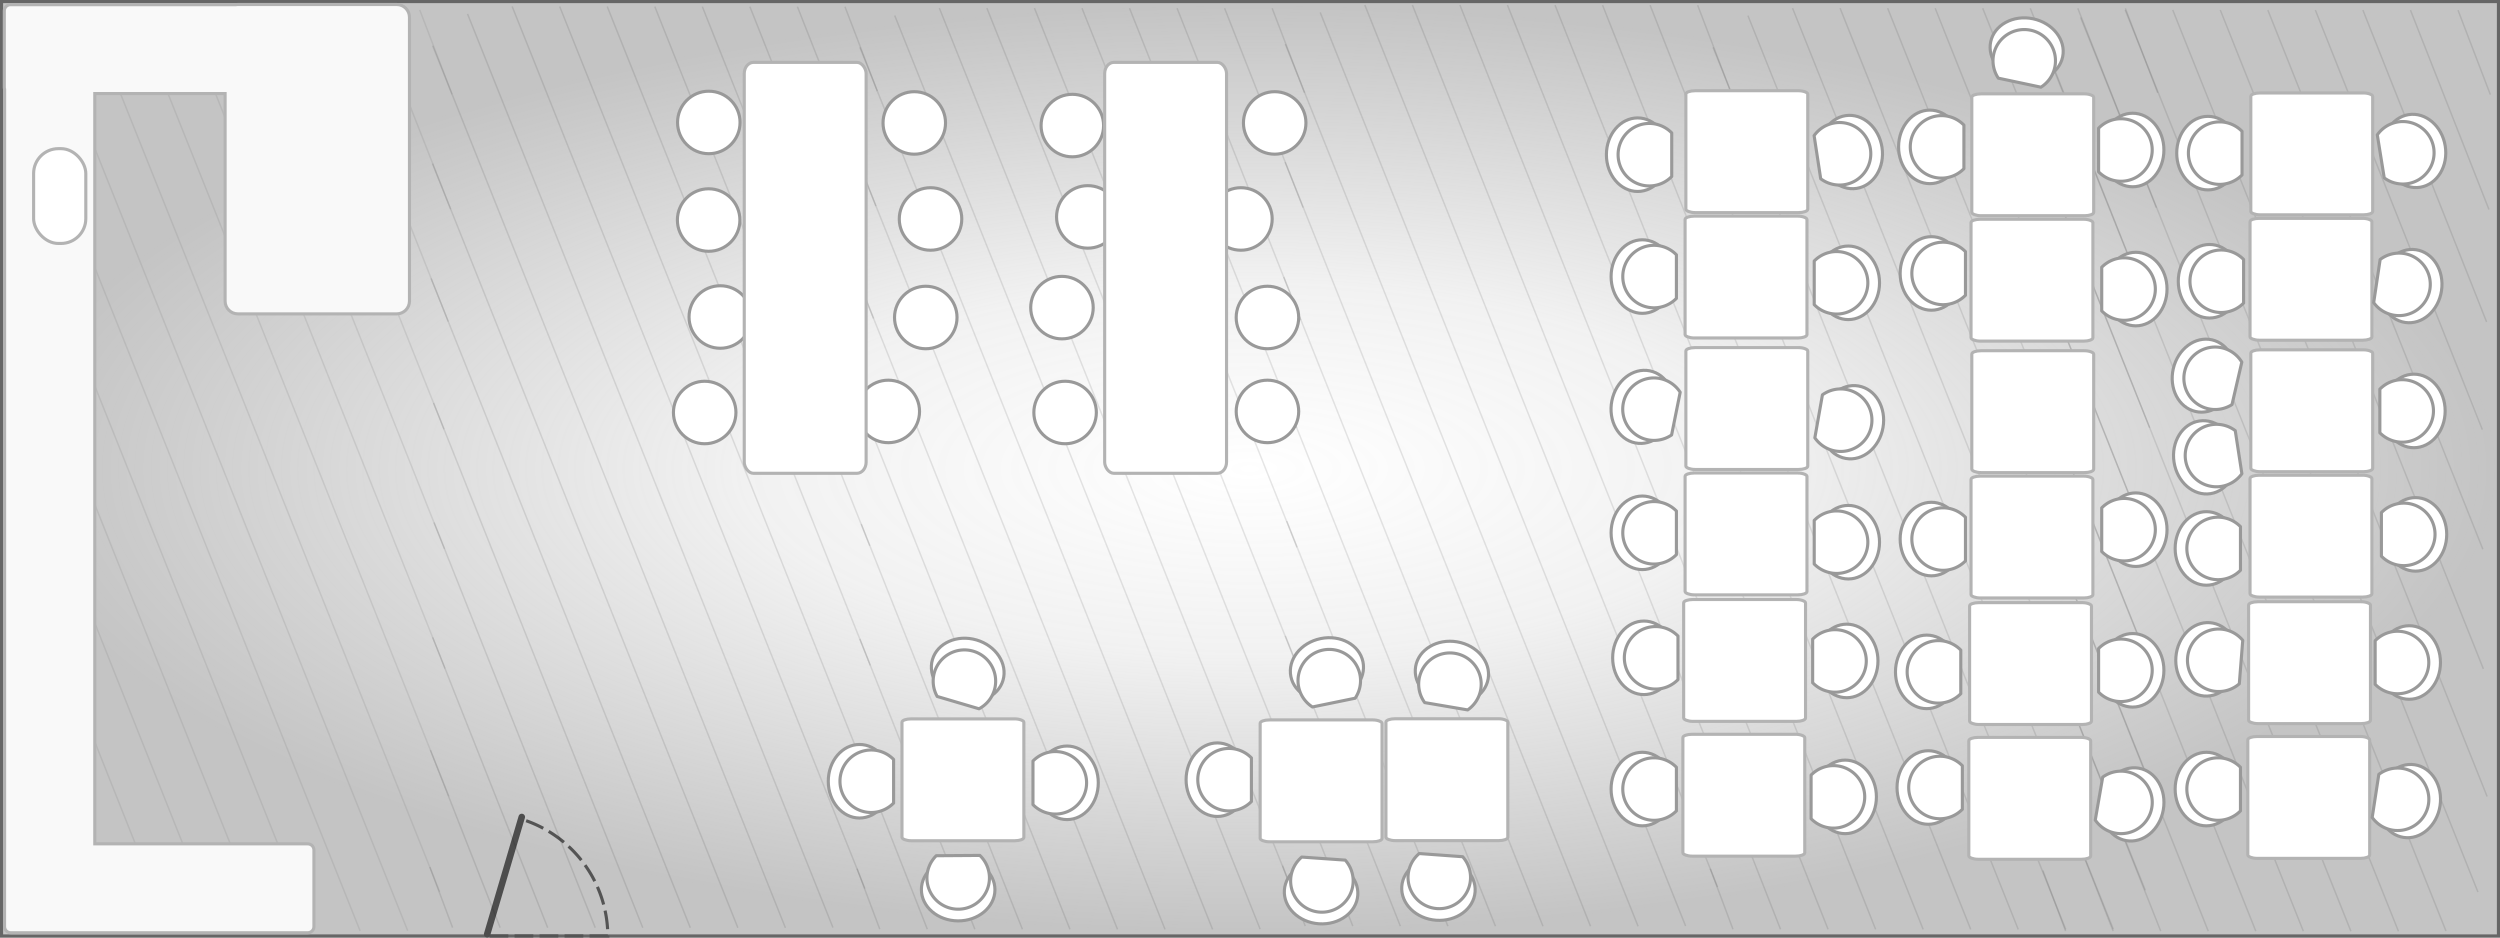 <?xml version="1.0" encoding="UTF-8" standalone="no"?>
<!-- Created with Inkscape (http://www.inkscape.org/) -->

<svg
   xmlns:osb="http://www.openswatchbook.org/uri/2009/osb"
   xmlns:dc="http://purl.org/dc/elements/1.1/"
   xmlns:cc="http://creativecommons.org/ns#"
   xmlns:rdf="http://www.w3.org/1999/02/22-rdf-syntax-ns#"
   xmlns:svg="http://www.w3.org/2000/svg"
   xmlns="http://www.w3.org/2000/svg"
   xmlns:xlink="http://www.w3.org/1999/xlink"
   xmlns:sodipodi="http://sodipodi.sourceforge.net/DTD/sodipodi-0.dtd"
   xmlns:inkscape="http://www.inkscape.org/namespaces/inkscape"
   width="1600"
   height="600"
   viewBox="0 0 1600 600"
   id="svg4415"
   version="1.1"
   inkscape:version="0.91 r13725"
   sodipodi:docname="kitchen_16_6.svg">
  <rect x="0" y="0" width="1600" height="600" fill="#333333" stroke="none"/>
  <defs
     id="defs4417">
    <linearGradient
       id="linearGradient7248-8"
       inkscape:collect="always">
      <stop
         id="stop7258"
         offset="0"
         style="stop-color:#808080;stop-opacity:0" />
      <stop
         style="stop-color:#808080;stop-opacity:0.106"
         offset="0.4"
         id="stop7262" />
      <stop
         id="stop7260"
         offset="1"
         style="stop-color:#808080;stop-opacity:0.465" />
    </linearGradient>
    <linearGradient
       id="linearGradient6606"
       osb:paint="solid">
      <stop
         style="stop-color:#b58e1a;stop-opacity:1;"
         offset="0"
         id="stop6608" />
    </linearGradient>
    <radialGradient
       inkscape:collect="always"
       xlink:href="#linearGradient7248-8"
       id="radialGradient7254"
       cx="200"
       cy="852.362"
       fx="200"
       fy="852.362"
       r="200"
       gradientUnits="userSpaceOnUse"
       gradientTransform="matrix(1.481,0,0,3.986,-1048.569,-2597.79)" />
  </defs>
  <sodipodi:namedview
     id="base"
     pagecolor="#ffffff"
     bordercolor="#666666"
     borderopacity="1.0"
     inkscape:pageopacity="0.0"
     inkscape:pageshadow="2"
     inkscape:zoom="0.5"
     inkscape:cx="1234.6272"
     inkscape:cy="148.82993"
     inkscape:document-units="px"
     inkscape:current-layer="layer1"
     showgrid="false"
     units="px"
     inkscape:window-width="1856"
     inkscape:window-height="1057"
     inkscape:window-x="1272"
     inkscape:window-y="-8"
     inkscape:window-maximized="1" />
  <g
     inkscape:label="1. réteg"
     inkscape:groupmode="layer"
     id="layer1"
     transform="translate(0,-452.362)">
    <rect
       style="opacity:1;fill:#ffffff;fill-opacity:1;stroke:none;stroke-width:4.2;stroke-linecap:round;stroke-linejoin:miter;stroke-miterlimit:4;stroke-dasharray:none;stroke-dashoffset:0;stroke-opacity:1"
       id="rect4232"
       width="600"
       height="1600"
       x="-1052.362"
       y="2.6171874e-006"
       transform="matrix(0,-1,1,0,0,0)" />
    <g
       id="g4204"
       transform="matrix(3.046,0,0,3.031,-6.013,-2128.704)">
      <path
         inkscape:connector-curvature="0"
         id="path6724-0"
         d="m 96.957,871.475 -6.798,-17.841"
         style="opacity:0.1;fill:none;fill-rule:evenodd;stroke:#000000;stroke-width:0.313px;stroke-linecap:butt;stroke-linejoin:miter;stroke-opacity:1" />
      <path
         inkscape:connector-curvature="0"
         id="path6724-4"
         d="m 96.167,919.469 -25.988,-65.848"
         style="opacity:0.1;fill:none;fill-rule:evenodd;stroke:#000000;stroke-width:0.313px;stroke-linecap:butt;stroke-linejoin:miter;stroke-opacity:1" />
      <path
         inkscape:connector-curvature="0"
         id="path6724-3-54"
         d="m 96.663,895.725 -16.494,-42.097"
         style="opacity:0.1;fill:none;fill-rule:evenodd;stroke:#000000;stroke-width:0.313px;stroke-linecap:butt;stroke-linejoin:miter;stroke-opacity:1" />
      <path
         inkscape:connector-curvature="0"
         id="path6724-0-1"
         d="M 95.377,967.464 50.199,853.608"
         style="opacity:0.1;fill:none;fill-rule:evenodd;stroke:#000000;stroke-width:0.313px;stroke-linecap:butt;stroke-linejoin:miter;stroke-opacity:1" />
      <path
         inkscape:connector-curvature="0"
         id="path6724-3-5-2"
         d="m 95.266,942.204 -35.078,-88.589"
         style="opacity:0.1;fill:none;fill-rule:evenodd;stroke:#000000;stroke-width:0.313px;stroke-linecap:butt;stroke-linejoin:miter;stroke-opacity:1" />
      <path
         inkscape:connector-curvature="0"
         id="path6724-2"
         d="M 96.277,1019.683 30.22,853.595"
         style="opacity:0.1;fill:none;fill-rule:evenodd;stroke:#000000;stroke-width:0.313px;stroke-linecap:butt;stroke-linejoin:miter;stroke-opacity:1" />
      <path
         inkscape:connector-curvature="0"
         id="path6724-3-1"
         d="M 95.491,992.726 40.211,853.6"
         style="opacity:0.1;fill:none;fill-rule:evenodd;stroke:#000000;stroke-width:0.313px;stroke-linecap:butt;stroke-linejoin:miter;stroke-opacity:1" />
      <path
         inkscape:connector-curvature="0"
         id="path6724-0-0"
         d="M 87.634,1048.078 10.855,855.166"
         style="opacity:0.1;fill:none;fill-rule:evenodd;stroke:#000000;stroke-width:0.313px;stroke-linecap:butt;stroke-linejoin:miter;stroke-opacity:1" />
      <path
         inkscape:connector-curvature="0"
         id="path6724-3-5-3"
         d="M 94.35,1039.852 20.229,853.589"
         style="opacity:0.1;fill:none;fill-rule:evenodd;stroke:#000000;stroke-width:0.313px;stroke-linecap:butt;stroke-linejoin:miter;stroke-opacity:1" />
      <path
         inkscape:connector-curvature="0"
         id="path6724-0-3-5"
         d="M 67.655,1048.126 3.489,886.768"
         style="opacity:0.1;fill:none;fill-rule:evenodd;stroke:#000000;stroke-width:0.313px;stroke-linecap:butt;stroke-linejoin:miter;stroke-opacity:1" />
      <path
         inkscape:connector-curvature="0"
         id="path6724-3-5-1-0"
         d="M 77.644,1048.132 3.523,861.87"
         style="opacity:0.1;fill:none;fill-rule:evenodd;stroke:#000000;stroke-width:0.313px;stroke-linecap:butt;stroke-linejoin:miter;stroke-opacity:1" />
      <path
         inkscape:connector-curvature="0"
         id="path6724-4-8-7"
         d="M 47.676,1048.113 3.709,937.289"
         style="opacity:0.1;fill:none;fill-rule:evenodd;stroke:#000000;stroke-width:0.313px;stroke-linecap:butt;stroke-linejoin:miter;stroke-opacity:1" />
      <path
         inkscape:connector-curvature="0"
         id="path6724-3-54-8-6"
         d="M 57.665,1048.12 3.195,911.018"
         style="opacity:0.1;fill:none;fill-rule:evenodd;stroke:#000000;stroke-width:0.313px;stroke-linecap:butt;stroke-linejoin:miter;stroke-opacity:1" />
      <path
         inkscape:connector-curvature="0"
         id="path6724-0-1-63-1"
         d="M 27.696,1048.1 3.526,986.799"
         style="opacity:0.1;fill:none;fill-rule:evenodd;stroke:#000000;stroke-width:0.313px;stroke-linecap:butt;stroke-linejoin:miter;stroke-opacity:1" />
      <path
         inkscape:connector-curvature="0"
         id="path6724-3-5-2-4-0"
         d="M 37.686,1048.106 3.82,962.549"
         style="opacity:0.1;fill:none;fill-rule:evenodd;stroke:#000000;stroke-width:0.313px;stroke-linecap:butt;stroke-linejoin:miter;stroke-opacity:1" />
      <path
         inkscape:connector-curvature="0"
         id="path6724-2-3-7"
         d="M 7.716,1048.087 2.938,1035.299"
         style="opacity:0.1;fill:none;fill-rule:evenodd;stroke:#000000;stroke-width:0.313px;stroke-linecap:butt;stroke-linejoin:miter;stroke-opacity:1" />
      <path
         inkscape:connector-curvature="0"
         id="path6724-3-1-8-3"
         d="M 17.706,1048.093 3.06,1010.62"
         style="opacity:0.1;fill:none;fill-rule:evenodd;stroke:#000000;stroke-width:0.313px;stroke-linecap:butt;stroke-linejoin:miter;stroke-opacity:1" />
    </g>
    <rect
       style="opacity:1;fill:url(#radialGradient7254);fill-opacity:1;stroke:#666666;stroke-width:2;stroke-miterlimit:4;stroke-dasharray:none;stroke-opacity:1"
       id="rect5146"
       width="598.01"
       height="1598.01"
       x="-1051.367"
       y="0.995"
       transform="matrix(0,-1,1,0,0,0)" />
    <g
       id="g4178"
       transform="translate(300,0)">
      <path
         inkscape:connector-curvature="0"
         id="path7264"
         d="m 33.79,976.647 -22.446,74.716 77.653,0 a 78.459,78.46 0 0 0 -55.207,-74.716 z"
         style="opacity:1;fill:none;fill-opacity:0.106;stroke:#545454;stroke-width:2;stroke-miterlimit:4;stroke-dasharray:12, 4;stroke-dashoffset:0;stroke-opacity:1" />
      <path
         inkscape:connector-curvature="0"
         id="path7274"
         d="m 11.786,1050.234 22.143,-75"
         style="fill:none;fill-rule:evenodd;stroke:#4d4d4d;stroke-width:4.2;stroke-linecap:round;stroke-linejoin:miter;stroke-miterlimit:4;stroke-dasharray:none;stroke-opacity:1" />
    </g>
    <path
       style="opacity:1;fill:#f9f9f9;fill-opacity:1;stroke:#b3b3b3;stroke-width:2;stroke-linecap:round;stroke-linejoin:miter;stroke-miterlimit:4;stroke-dasharray:none;stroke-dashoffset:0;stroke-opacity:1"
       d="M 152.242 2.879 C 151.797 2.879 151.365 2.924 150.939 2.992 L 6.703 2.992 C 4.519 2.992 2.76 4.751 2.76 6.936 L 2.76 55.939 C 2.76 56.343 2.838 56.724 2.949 57.09 L 2.949 543.645 C 2.938 543.768 2.912 543.887 2.912 544.014 L 2.912 593.018 C 2.912 595.202 4.671 596.959 6.855 596.959 L 196.969 596.959 C 199.153 596.959 200.912 595.202 200.912 593.018 L 200.912 544.014 C 200.912 541.829 199.153 540.07 196.969 540.07 L 60.66 540.07 L 60.66 59.883 L 144.062 59.883 L 144.062 192.701 C 144.062 197.232 147.711 200.879 152.242 200.879 L 253.885 200.879 C 258.416 200.879 262.062 197.232 262.062 192.701 L 262.062 11.059 C 262.062 6.528 258.416 2.879 253.885 2.879 L 152.242 2.879 z "
       transform="translate(0,452.362)"
       id="rect4409-9" />
    <rect
       style="opacity:1;fill:#ffffff;fill-opacity:1;stroke:#b3b3b3;stroke-width:2;stroke-linecap:round;stroke-linejoin:miter;stroke-miterlimit:4;stroke-dasharray:none;stroke-dashoffset:0;stroke-opacity:1"
       id="rect4409-1"
       width="33.404"
       height="60.685"
       x="21.508"
       y="547.494"
       rx="15.901" />
    <g
       id="g4204-0"
       transform="matrix(3.046,0,0,3.031,266.156,-2130.715)">
      <path
         inkscape:connector-curvature="0"
         id="path6724-0-3"
         d="m 96.957,871.475 -6.798,-17.841"
         style="opacity:0.1;fill:none;fill-rule:evenodd;stroke:#000000;stroke-width:0.313px;stroke-linecap:butt;stroke-linejoin:miter;stroke-opacity:1" />
      <path
         inkscape:connector-curvature="0"
         id="path6724-4-9"
         d="m 96.167,919.469 -25.988,-65.848"
         style="opacity:0.1;fill:none;fill-rule:evenodd;stroke:#000000;stroke-width:0.313px;stroke-linecap:butt;stroke-linejoin:miter;stroke-opacity:1" />
      <path
         inkscape:connector-curvature="0"
         id="path6724-3-54-4"
         d="m 96.663,895.725 -16.494,-42.097"
         style="opacity:0.1;fill:none;fill-rule:evenodd;stroke:#000000;stroke-width:0.313px;stroke-linecap:butt;stroke-linejoin:miter;stroke-opacity:1" />
      <path
         inkscape:connector-curvature="0"
         id="path6724-0-1-4"
         d="M 95.377,967.464 50.199,853.608"
         style="opacity:0.1;fill:none;fill-rule:evenodd;stroke:#000000;stroke-width:0.313px;stroke-linecap:butt;stroke-linejoin:miter;stroke-opacity:1" />
      <path
         inkscape:connector-curvature="0"
         id="path6724-3-5-2-8"
         d="m 95.266,942.204 -35.078,-88.589"
         style="opacity:0.1;fill:none;fill-rule:evenodd;stroke:#000000;stroke-width:0.313px;stroke-linecap:butt;stroke-linejoin:miter;stroke-opacity:1" />
      <path
         inkscape:connector-curvature="0"
         id="path6724-2-6"
         d="M 96.277,1019.683 30.22,853.595"
         style="opacity:0.1;fill:none;fill-rule:evenodd;stroke:#000000;stroke-width:0.313px;stroke-linecap:butt;stroke-linejoin:miter;stroke-opacity:1" />
      <path
         inkscape:connector-curvature="0"
         id="path6724-3-1-8"
         d="M 95.491,992.726 40.211,853.6"
         style="opacity:0.1;fill:none;fill-rule:evenodd;stroke:#000000;stroke-width:0.313px;stroke-linecap:butt;stroke-linejoin:miter;stroke-opacity:1" />
      <path
         inkscape:connector-curvature="0"
         id="path6724-0-0-4"
         d="M 87.634,1048.078 10.855,855.166"
         style="opacity:0.1;fill:none;fill-rule:evenodd;stroke:#000000;stroke-width:0.313px;stroke-linecap:butt;stroke-linejoin:miter;stroke-opacity:1" />
      <path
         inkscape:connector-curvature="0"
         id="path6724-3-5-3-4"
         d="M 94.35,1039.852 20.229,853.589"
         style="opacity:0.1;fill:none;fill-rule:evenodd;stroke:#000000;stroke-width:0.313px;stroke-linecap:butt;stroke-linejoin:miter;stroke-opacity:1" />
      <path
         inkscape:connector-curvature="0"
         id="path6724-0-3-5-4"
         d="M 67.655,1048.126 3.489,886.768"
         style="opacity:0.1;fill:none;fill-rule:evenodd;stroke:#000000;stroke-width:0.313px;stroke-linecap:butt;stroke-linejoin:miter;stroke-opacity:1" />
      <path
         inkscape:connector-curvature="0"
         id="path6724-3-5-1-0-8"
         d="M 77.644,1048.132 3.523,861.87"
         style="opacity:0.1;fill:none;fill-rule:evenodd;stroke:#000000;stroke-width:0.313px;stroke-linecap:butt;stroke-linejoin:miter;stroke-opacity:1" />
      <path
         inkscape:connector-curvature="0"
         id="path6724-4-8-7-5"
         d="M 47.676,1048.113 3.709,937.289"
         style="opacity:0.1;fill:none;fill-rule:evenodd;stroke:#000000;stroke-width:0.313px;stroke-linecap:butt;stroke-linejoin:miter;stroke-opacity:1" />
      <path
         inkscape:connector-curvature="0"
         id="path6724-3-54-8-6-7"
         d="M 57.665,1048.12 3.195,911.018"
         style="opacity:0.1;fill:none;fill-rule:evenodd;stroke:#000000;stroke-width:0.313px;stroke-linecap:butt;stroke-linejoin:miter;stroke-opacity:1" />
      <path
         inkscape:connector-curvature="0"
         id="path6724-0-1-63-1-6"
         d="M 27.696,1048.1 3.526,986.799"
         style="opacity:0.1;fill:none;fill-rule:evenodd;stroke:#000000;stroke-width:0.313px;stroke-linecap:butt;stroke-linejoin:miter;stroke-opacity:1" />
      <path
         inkscape:connector-curvature="0"
         id="path6724-3-5-2-4-0-8"
         d="M 37.686,1048.106 3.82,962.549"
         style="opacity:0.1;fill:none;fill-rule:evenodd;stroke:#000000;stroke-width:0.313px;stroke-linecap:butt;stroke-linejoin:miter;stroke-opacity:1" />
      <path
         inkscape:connector-curvature="0"
         id="path6724-2-3-7-1"
         d="M 7.716,1048.087 2.938,1035.299"
         style="opacity:0.1;fill:none;fill-rule:evenodd;stroke:#000000;stroke-width:0.313px;stroke-linecap:butt;stroke-linejoin:miter;stroke-opacity:1" />
      <path
         inkscape:connector-curvature="0"
         id="path6724-3-1-8-3-5"
         d="M 17.706,1048.093 3.06,1010.62"
         style="opacity:0.1;fill:none;fill-rule:evenodd;stroke:#000000;stroke-width:0.313px;stroke-linecap:butt;stroke-linejoin:miter;stroke-opacity:1" />
    </g>
    <g
       id="g4204-1"
       transform="matrix(3.046,0,0,3.031,539.554,-2129.705)">
      <path
         inkscape:connector-curvature="0"
         id="path6724-0-4"
         d="m 96.957,871.475 -6.798,-17.841"
         style="opacity:0.1;fill:none;fill-rule:evenodd;stroke:#000000;stroke-width:0.313px;stroke-linecap:butt;stroke-linejoin:miter;stroke-opacity:1" />
      <path
         inkscape:connector-curvature="0"
         id="path6724-4-7"
         d="m 96.167,919.469 -25.988,-65.848"
         style="opacity:0.1;fill:none;fill-rule:evenodd;stroke:#000000;stroke-width:0.313px;stroke-linecap:butt;stroke-linejoin:miter;stroke-opacity:1" />
      <path
         inkscape:connector-curvature="0"
         id="path6724-3-54-6"
         d="m 96.663,895.725 -16.494,-42.097"
         style="opacity:0.1;fill:none;fill-rule:evenodd;stroke:#000000;stroke-width:0.313px;stroke-linecap:butt;stroke-linejoin:miter;stroke-opacity:1" />
      <path
         inkscape:connector-curvature="0"
         id="path6724-0-1-40"
         d="M 95.377,967.464 50.199,853.608"
         style="opacity:0.1;fill:none;fill-rule:evenodd;stroke:#000000;stroke-width:0.313px;stroke-linecap:butt;stroke-linejoin:miter;stroke-opacity:1" />
      <path
         inkscape:connector-curvature="0"
         id="path6724-3-5-2-2"
         d="m 95.266,942.204 -35.078,-88.589"
         style="opacity:0.1;fill:none;fill-rule:evenodd;stroke:#000000;stroke-width:0.313px;stroke-linecap:butt;stroke-linejoin:miter;stroke-opacity:1" />
      <path
         inkscape:connector-curvature="0"
         id="path6724-2-3"
         d="M 96.277,1019.683 30.22,853.595"
         style="opacity:0.1;fill:none;fill-rule:evenodd;stroke:#000000;stroke-width:0.313px;stroke-linecap:butt;stroke-linejoin:miter;stroke-opacity:1" />
      <path
         inkscape:connector-curvature="0"
         id="path6724-3-1-7"
         d="M 95.491,992.726 40.211,853.6"
         style="opacity:0.1;fill:none;fill-rule:evenodd;stroke:#000000;stroke-width:0.313px;stroke-linecap:butt;stroke-linejoin:miter;stroke-opacity:1" />
      <path
         inkscape:connector-curvature="0"
         id="path6724-0-0-1"
         d="M 87.634,1048.078 10.855,855.166"
         style="opacity:0.1;fill:none;fill-rule:evenodd;stroke:#000000;stroke-width:0.313px;stroke-linecap:butt;stroke-linejoin:miter;stroke-opacity:1" />
      <path
         inkscape:connector-curvature="0"
         id="path6724-3-5-3-8"
         d="M 94.35,1039.852 20.229,853.589"
         style="opacity:0.1;fill:none;fill-rule:evenodd;stroke:#000000;stroke-width:0.313px;stroke-linecap:butt;stroke-linejoin:miter;stroke-opacity:1" />
      <path
         inkscape:connector-curvature="0"
         id="path6724-0-3-5-3"
         d="M 67.655,1048.126 3.489,886.768"
         style="opacity:0.1;fill:none;fill-rule:evenodd;stroke:#000000;stroke-width:0.313px;stroke-linecap:butt;stroke-linejoin:miter;stroke-opacity:1" />
      <path
         inkscape:connector-curvature="0"
         id="path6724-3-5-1-0-9"
         d="M 77.644,1048.132 3.523,861.87"
         style="opacity:0.1;fill:none;fill-rule:evenodd;stroke:#000000;stroke-width:0.313px;stroke-linecap:butt;stroke-linejoin:miter;stroke-opacity:1" />
      <path
         inkscape:connector-curvature="0"
         id="path6724-4-8-7-3"
         d="M 47.676,1048.113 3.709,937.289"
         style="opacity:0.1;fill:none;fill-rule:evenodd;stroke:#000000;stroke-width:0.313px;stroke-linecap:butt;stroke-linejoin:miter;stroke-opacity:1" />
      <path
         inkscape:connector-curvature="0"
         id="path6724-3-54-8-6-1"
         d="M 57.665,1048.12 3.195,911.018"
         style="opacity:0.1;fill:none;fill-rule:evenodd;stroke:#000000;stroke-width:0.313px;stroke-linecap:butt;stroke-linejoin:miter;stroke-opacity:1" />
      <path
         inkscape:connector-curvature="0"
         id="path6724-0-1-63-1-3"
         d="M 27.696,1048.1 3.526,986.799"
         style="opacity:0.1;fill:none;fill-rule:evenodd;stroke:#000000;stroke-width:0.313px;stroke-linecap:butt;stroke-linejoin:miter;stroke-opacity:1" />
      <path
         inkscape:connector-curvature="0"
         id="path6724-3-5-2-4-0-6"
         d="M 37.686,1048.106 3.82,962.549"
         style="opacity:0.1;fill:none;fill-rule:evenodd;stroke:#000000;stroke-width:0.313px;stroke-linecap:butt;stroke-linejoin:miter;stroke-opacity:1" />
      <path
         inkscape:connector-curvature="0"
         id="path6724-2-3-7-17"
         d="M 7.716,1048.087 2.938,1035.299"
         style="opacity:0.1;fill:none;fill-rule:evenodd;stroke:#000000;stroke-width:0.313px;stroke-linecap:butt;stroke-linejoin:miter;stroke-opacity:1" />
      <path
         inkscape:connector-curvature="0"
         id="path6724-3-1-8-3-1"
         d="M 17.706,1048.093 3.06,1010.62"
         style="opacity:0.1;fill:none;fill-rule:evenodd;stroke:#000000;stroke-width:0.313px;stroke-linecap:butt;stroke-linejoin:miter;stroke-opacity:1" />
    </g>
    <g
       id="g4204-4"
       transform="matrix(3.046,0,0,3.031,811.862,-2131.685)">
      <path
         inkscape:connector-curvature="0"
         id="path6724-0-5"
         d="m 96.957,871.475 -6.798,-17.841"
         style="opacity:0.1;fill:none;fill-rule:evenodd;stroke:#000000;stroke-width:0.313px;stroke-linecap:butt;stroke-linejoin:miter;stroke-opacity:1" />
      <path
         inkscape:connector-curvature="0"
         id="path6724-4-73"
         d="m 96.167,919.469 -25.988,-65.848"
         style="opacity:0.1;fill:none;fill-rule:evenodd;stroke:#000000;stroke-width:0.313px;stroke-linecap:butt;stroke-linejoin:miter;stroke-opacity:1" />
      <path
         inkscape:connector-curvature="0"
         id="path6724-3-54-9"
         d="m 96.663,895.725 -16.494,-42.097"
         style="opacity:0.1;fill:none;fill-rule:evenodd;stroke:#000000;stroke-width:0.313px;stroke-linecap:butt;stroke-linejoin:miter;stroke-opacity:1" />
      <path
         inkscape:connector-curvature="0"
         id="path6724-0-1-8"
         d="M 95.377,967.464 50.199,853.608"
         style="opacity:0.1;fill:none;fill-rule:evenodd;stroke:#000000;stroke-width:0.313px;stroke-linecap:butt;stroke-linejoin:miter;stroke-opacity:1" />
      <path
         inkscape:connector-curvature="0"
         id="path6724-3-5-2-7"
         d="m 95.266,942.204 -35.078,-88.589"
         style="opacity:0.1;fill:none;fill-rule:evenodd;stroke:#000000;stroke-width:0.313px;stroke-linecap:butt;stroke-linejoin:miter;stroke-opacity:1" />
      <path
         inkscape:connector-curvature="0"
         id="path6724-2-7"
         d="M 96.277,1019.683 30.22,853.595"
         style="opacity:0.1;fill:none;fill-rule:evenodd;stroke:#000000;stroke-width:0.313px;stroke-linecap:butt;stroke-linejoin:miter;stroke-opacity:1" />
      <path
         inkscape:connector-curvature="0"
         id="path6724-3-1-1"
         d="M 95.491,992.726 40.211,853.6"
         style="opacity:0.1;fill:none;fill-rule:evenodd;stroke:#000000;stroke-width:0.313px;stroke-linecap:butt;stroke-linejoin:miter;stroke-opacity:1" />
      <path
         inkscape:connector-curvature="0"
         id="path6724-0-0-8"
         d="M 87.634,1048.078 10.855,855.166"
         style="opacity:0.1;fill:none;fill-rule:evenodd;stroke:#000000;stroke-width:0.313px;stroke-linecap:butt;stroke-linejoin:miter;stroke-opacity:1" />
      <path
         inkscape:connector-curvature="0"
         id="path6724-3-5-3-9"
         d="M 94.35,1039.852 20.229,853.589"
         style="opacity:0.1;fill:none;fill-rule:evenodd;stroke:#000000;stroke-width:0.313px;stroke-linecap:butt;stroke-linejoin:miter;stroke-opacity:1" />
      <path
         inkscape:connector-curvature="0"
         id="path6724-0-3-5-8"
         d="M 67.655,1048.126 3.489,886.768"
         style="opacity:0.1;fill:none;fill-rule:evenodd;stroke:#000000;stroke-width:0.313px;stroke-linecap:butt;stroke-linejoin:miter;stroke-opacity:1" />
      <path
         inkscape:connector-curvature="0"
         id="path6724-3-5-1-0-2"
         d="M 77.644,1048.132 3.523,861.87"
         style="opacity:0.1;fill:none;fill-rule:evenodd;stroke:#000000;stroke-width:0.313px;stroke-linecap:butt;stroke-linejoin:miter;stroke-opacity:1" />
      <path
         inkscape:connector-curvature="0"
         id="path6724-4-8-7-6"
         d="M 47.676,1048.113 3.709,937.289"
         style="opacity:0.1;fill:none;fill-rule:evenodd;stroke:#000000;stroke-width:0.313px;stroke-linecap:butt;stroke-linejoin:miter;stroke-opacity:1" />
      <path
         inkscape:connector-curvature="0"
         id="path6724-3-54-8-6-4"
         d="M 57.665,1048.12 3.195,911.018"
         style="opacity:0.1;fill:none;fill-rule:evenodd;stroke:#000000;stroke-width:0.313px;stroke-linecap:butt;stroke-linejoin:miter;stroke-opacity:1" />
      <path
         inkscape:connector-curvature="0"
         id="path6724-0-1-63-1-8"
         d="M 27.696,1048.1 3.526,986.799"
         style="opacity:0.1;fill:none;fill-rule:evenodd;stroke:#000000;stroke-width:0.313px;stroke-linecap:butt;stroke-linejoin:miter;stroke-opacity:1" />
      <path
         inkscape:connector-curvature="0"
         id="path6724-3-5-2-4-0-1"
         d="M 37.686,1048.106 3.82,962.549"
         style="opacity:0.1;fill:none;fill-rule:evenodd;stroke:#000000;stroke-width:0.313px;stroke-linecap:butt;stroke-linejoin:miter;stroke-opacity:1" />
      <path
         inkscape:connector-curvature="0"
         id="path6724-2-3-7-5"
         d="M 7.716,1048.087 2.938,1035.299"
         style="opacity:0.1;fill:none;fill-rule:evenodd;stroke:#000000;stroke-width:0.313px;stroke-linecap:butt;stroke-linejoin:miter;stroke-opacity:1" />
      <path
         inkscape:connector-curvature="0"
         id="path6724-3-1-8-3-0"
         d="M 17.706,1048.093 3.06,1010.62"
         style="opacity:0.1;fill:none;fill-rule:evenodd;stroke:#000000;stroke-width:0.313px;stroke-linecap:butt;stroke-linejoin:miter;stroke-opacity:1" />
    </g>
    <g
       id="g4204-45"
       transform="matrix(3.046,0,0,3.031,1085.606,-2129.664)">
      <path
         inkscape:connector-curvature="0"
         id="path6724-0-32"
         d="m 96.957,871.475 -6.798,-17.841"
         style="opacity:0.1;fill:none;fill-rule:evenodd;stroke:#000000;stroke-width:0.313px;stroke-linecap:butt;stroke-linejoin:miter;stroke-opacity:1" />
      <path
         inkscape:connector-curvature="0"
         id="path6724-4-71"
         d="m 96.167,919.469 -25.988,-65.848"
         style="opacity:0.1;fill:none;fill-rule:evenodd;stroke:#000000;stroke-width:0.313px;stroke-linecap:butt;stroke-linejoin:miter;stroke-opacity:1" />
      <path
         inkscape:connector-curvature="0"
         id="path6724-3-54-7"
         d="m 96.663,895.725 -16.494,-42.097"
         style="opacity:0.1;fill:none;fill-rule:evenodd;stroke:#000000;stroke-width:0.313px;stroke-linecap:butt;stroke-linejoin:miter;stroke-opacity:1" />
      <path
         inkscape:connector-curvature="0"
         id="path6724-0-1-81"
         d="M 95.377,967.464 50.199,853.608"
         style="opacity:0.1;fill:none;fill-rule:evenodd;stroke:#000000;stroke-width:0.313px;stroke-linecap:butt;stroke-linejoin:miter;stroke-opacity:1" />
      <path
         inkscape:connector-curvature="0"
         id="path6724-3-5-2-25"
         d="m 95.266,942.204 -35.078,-88.589"
         style="opacity:0.1;fill:none;fill-rule:evenodd;stroke:#000000;stroke-width:0.313px;stroke-linecap:butt;stroke-linejoin:miter;stroke-opacity:1" />
      <path
         inkscape:connector-curvature="0"
         id="path6724-2-66"
         d="M 96.277,1019.683 30.22,853.595"
         style="opacity:0.1;fill:none;fill-rule:evenodd;stroke:#000000;stroke-width:0.313px;stroke-linecap:butt;stroke-linejoin:miter;stroke-opacity:1" />
      <path
         inkscape:connector-curvature="0"
         id="path6724-3-1-3"
         d="M 95.491,992.726 40.211,853.6"
         style="opacity:0.1;fill:none;fill-rule:evenodd;stroke:#000000;stroke-width:0.313px;stroke-linecap:butt;stroke-linejoin:miter;stroke-opacity:1" />
      <path
         inkscape:connector-curvature="0"
         id="path6724-0-0-5"
         d="M 87.634,1048.078 10.855,855.166"
         style="opacity:0.1;fill:none;fill-rule:evenodd;stroke:#000000;stroke-width:0.313px;stroke-linecap:butt;stroke-linejoin:miter;stroke-opacity:1" />
      <path
         inkscape:connector-curvature="0"
         id="path6724-3-5-3-98"
         d="M 94.35,1039.852 20.229,853.589"
         style="opacity:0.1;fill:none;fill-rule:evenodd;stroke:#000000;stroke-width:0.313px;stroke-linecap:butt;stroke-linejoin:miter;stroke-opacity:1" />
      <path
         inkscape:connector-curvature="0"
         id="path6724-0-3-5-9"
         d="M 67.655,1048.126 3.489,886.768"
         style="opacity:0.1;fill:none;fill-rule:evenodd;stroke:#000000;stroke-width:0.313px;stroke-linecap:butt;stroke-linejoin:miter;stroke-opacity:1" />
      <path
         inkscape:connector-curvature="0"
         id="path6724-3-5-1-0-21"
         d="M 77.644,1048.132 3.523,861.87"
         style="opacity:0.1;fill:none;fill-rule:evenodd;stroke:#000000;stroke-width:0.313px;stroke-linecap:butt;stroke-linejoin:miter;stroke-opacity:1" />
      <path
         inkscape:connector-curvature="0"
         id="path6724-4-8-7-51"
         d="M 47.676,1048.113 3.709,937.289"
         style="opacity:0.1;fill:none;fill-rule:evenodd;stroke:#000000;stroke-width:0.313px;stroke-linecap:butt;stroke-linejoin:miter;stroke-opacity:1" />
      <path
         inkscape:connector-curvature="0"
         id="path6724-3-54-8-6-41"
         d="M 57.665,1048.12 3.195,911.018"
         style="opacity:0.1;fill:none;fill-rule:evenodd;stroke:#000000;stroke-width:0.313px;stroke-linecap:butt;stroke-linejoin:miter;stroke-opacity:1" />
      <path
         inkscape:connector-curvature="0"
         id="path6724-0-1-63-1-67"
         d="M 27.696,1048.1 3.526,986.799"
         style="opacity:0.1;fill:none;fill-rule:evenodd;stroke:#000000;stroke-width:0.313px;stroke-linecap:butt;stroke-linejoin:miter;stroke-opacity:1" />
      <path
         inkscape:connector-curvature="0"
         id="path6724-3-5-2-4-0-5"
         d="M 37.686,1048.106 3.82,962.549"
         style="opacity:0.1;fill:none;fill-rule:evenodd;stroke:#000000;stroke-width:0.313px;stroke-linecap:butt;stroke-linejoin:miter;stroke-opacity:1" />
      <path
         inkscape:connector-curvature="0"
         id="path6724-2-3-7-3"
         d="M 7.716,1048.087 2.938,1035.299"
         style="opacity:0.1;fill:none;fill-rule:evenodd;stroke:#000000;stroke-width:0.313px;stroke-linecap:butt;stroke-linejoin:miter;stroke-opacity:1" />
      <path
         inkscape:connector-curvature="0"
         id="path6724-3-1-8-3-4"
         d="M 17.706,1048.093 3.06,1010.62"
         style="opacity:0.1;fill:none;fill-rule:evenodd;stroke:#000000;stroke-width:0.313px;stroke-linecap:butt;stroke-linejoin:miter;stroke-opacity:1" />
    </g>
    <g
       id="g4204-2"
       transform="matrix(3.046,0,0,3.031,1298.498,-2128.506)">
      <path
         inkscape:connector-curvature="0"
         id="path6724-0-50"
         d="m 96.957,871.475 -6.798,-17.841"
         style="opacity:0.1;fill:none;fill-rule:evenodd;stroke:#000000;stroke-width:0.313px;stroke-linecap:butt;stroke-linejoin:miter;stroke-opacity:1" />
      <path
         inkscape:connector-curvature="0"
         id="path6724-4-1"
         d="m 96.167,919.469 -25.988,-65.848"
         style="opacity:0.1;fill:none;fill-rule:evenodd;stroke:#000000;stroke-width:0.313px;stroke-linecap:butt;stroke-linejoin:miter;stroke-opacity:1" />
      <path
         inkscape:connector-curvature="0"
         id="path6724-3-54-8"
         d="m 96.663,895.725 -16.494,-42.097"
         style="opacity:0.1;fill:none;fill-rule:evenodd;stroke:#000000;stroke-width:0.313px;stroke-linecap:butt;stroke-linejoin:miter;stroke-opacity:1" />
      <path
         inkscape:connector-curvature="0"
         id="path6724-0-1-3"
         d="M 95.377,967.464 50.199,853.608"
         style="opacity:0.1;fill:none;fill-rule:evenodd;stroke:#000000;stroke-width:0.313px;stroke-linecap:butt;stroke-linejoin:miter;stroke-opacity:1" />
      <path
         inkscape:connector-curvature="0"
         id="path6724-3-5-2-4"
         d="m 95.266,942.204 -35.078,-88.589"
         style="opacity:0.1;fill:none;fill-rule:evenodd;stroke:#000000;stroke-width:0.313px;stroke-linecap:butt;stroke-linejoin:miter;stroke-opacity:1" />
      <path
         inkscape:connector-curvature="0"
         id="path6724-2-77"
         d="M 96.277,1019.683 30.22,853.595"
         style="opacity:0.1;fill:none;fill-rule:evenodd;stroke:#000000;stroke-width:0.313px;stroke-linecap:butt;stroke-linejoin:miter;stroke-opacity:1" />
      <path
         inkscape:connector-curvature="0"
         id="path6724-3-1-9"
         d="M 95.491,992.726 40.211,853.6"
         style="opacity:0.1;fill:none;fill-rule:evenodd;stroke:#000000;stroke-width:0.313px;stroke-linecap:butt;stroke-linejoin:miter;stroke-opacity:1" />
      <path
         inkscape:connector-curvature="0"
         id="path6724-0-0-9"
         d="M 87.634,1048.078 10.855,855.166"
         style="opacity:0.1;fill:none;fill-rule:evenodd;stroke:#000000;stroke-width:0.313px;stroke-linecap:butt;stroke-linejoin:miter;stroke-opacity:1" />
      <path
         inkscape:connector-curvature="0"
         id="path6724-3-5-3-85"
         d="M 94.35,1039.852 20.229,853.589"
         style="opacity:0.1;fill:none;fill-rule:evenodd;stroke:#000000;stroke-width:0.313px;stroke-linecap:butt;stroke-linejoin:miter;stroke-opacity:1" />
      <path
         inkscape:connector-curvature="0"
         id="path6724-0-3-5-99"
         d="M 67.655,1048.126 3.489,886.768"
         style="opacity:0.1;fill:none;fill-rule:evenodd;stroke:#000000;stroke-width:0.313px;stroke-linecap:butt;stroke-linejoin:miter;stroke-opacity:1" />
      <path
         inkscape:connector-curvature="0"
         id="path6724-3-5-1-0-4"
         d="M 77.644,1048.132 3.523,861.87"
         style="opacity:0.1;fill:none;fill-rule:evenodd;stroke:#000000;stroke-width:0.313px;stroke-linecap:butt;stroke-linejoin:miter;stroke-opacity:1" />
      <path
         inkscape:connector-curvature="0"
         id="path6724-4-8-7-9"
         d="M 47.676,1048.113 3.709,937.289"
         style="opacity:0.1;fill:none;fill-rule:evenodd;stroke:#000000;stroke-width:0.313px;stroke-linecap:butt;stroke-linejoin:miter;stroke-opacity:1" />
      <path
         inkscape:connector-curvature="0"
         id="path6724-3-54-8-6-5"
         d="M 57.665,1048.12 3.195,911.018"
         style="opacity:0.1;fill:none;fill-rule:evenodd;stroke:#000000;stroke-width:0.313px;stroke-linecap:butt;stroke-linejoin:miter;stroke-opacity:1" />
      <path
         inkscape:connector-curvature="0"
         id="path6724-0-1-63-1-66"
         d="M 27.696,1048.1 3.526,986.799"
         style="opacity:0.1;fill:none;fill-rule:evenodd;stroke:#000000;stroke-width:0.313px;stroke-linecap:butt;stroke-linejoin:miter;stroke-opacity:1" />
      <path
         inkscape:connector-curvature="0"
         id="path6724-3-5-2-4-0-4"
         d="M 37.686,1048.106 3.82,962.549"
         style="opacity:0.1;fill:none;fill-rule:evenodd;stroke:#000000;stroke-width:0.313px;stroke-linecap:butt;stroke-linejoin:miter;stroke-opacity:1" />
      <path
         inkscape:connector-curvature="0"
         id="path6724-2-3-7-30"
         d="M 7.716,1048.087 2.938,1035.299"
         style="opacity:0.1;fill:none;fill-rule:evenodd;stroke:#000000;stroke-width:0.313px;stroke-linecap:butt;stroke-linejoin:miter;stroke-opacity:1" />
      <path
         inkscape:connector-curvature="0"
         id="path6724-3-1-8-3-7"
         d="M 17.706,1048.093 3.06,1010.62"
         style="opacity:0.1;fill:none;fill-rule:evenodd;stroke:#000000;stroke-width:0.313px;stroke-linecap:butt;stroke-linejoin:miter;stroke-opacity:1" />
    </g>
    <circle
       style="fill:#ffffff;stroke:#999999;stroke-width:2;stroke-linecap:round;stroke-linejoin:round;stroke-miterlimit:4;stroke-dasharray:none"
       id="path4217"
       cx="460.99"
       cy="655.243"
       r="20" />
    <circle
       style="fill:#ffffff;stroke:#999999;stroke-width:2;stroke-linecap:round;stroke-linejoin:round;stroke-miterlimit:4;stroke-dasharray:none"
       id="path4217-1"
       cx="453.532"
       cy="593.185"
       r="20" />
    <circle
       style="fill:#ffffff;stroke:#999999;stroke-width:2;stroke-linecap:round;stroke-linejoin:round;stroke-miterlimit:4;stroke-dasharray:none"
       id="path4217-8"
       cx="453.633"
       cy="530.726"
       r="20" />
    <circle
       style="fill:#ffffff;stroke:#999999;stroke-width:2;stroke-linecap:round;stroke-linejoin:round;stroke-miterlimit:4;stroke-dasharray:none"
       id="path4217-2"
       cx="451"
       cy="716.362"
       r="20" />
    <circle
       style="fill:#ffffff;stroke:#999999;stroke-width:2;stroke-linecap:round;stroke-linejoin:round;stroke-miterlimit:4;stroke-dasharray:none"
       id="path4217-5"
       cx="592.495"
       cy="655.561"
       r="20" />
    <circle
       style="fill:#ffffff;stroke:#999999;stroke-width:2;stroke-linecap:round;stroke-linejoin:round;stroke-miterlimit:4;stroke-dasharray:none"
       id="path4217-1-2"
       cx="595.537"
       cy="592.503"
       r="20" />
    <circle
       style="fill:#ffffff;stroke:#999999;stroke-width:2;stroke-linecap:round;stroke-linejoin:round;stroke-miterlimit:4;stroke-dasharray:none"
       id="path4217-8-0"
       cx="585.138"
       cy="531.044"
       r="20" />
    <circle
       style="fill:#ffffff;stroke:#999999;stroke-width:2;stroke-linecap:round;stroke-linejoin:round;stroke-miterlimit:4;stroke-dasharray:none"
       id="path4217-2-9"
       cx="568.505"
       cy="715.68"
       r="20" />
    <rect
       style="opacity:1;fill:#ffffff;fill-opacity:1;stroke:#b3b3b3;stroke-width:2;stroke-linecap:round;stroke-linejoin:miter;stroke-miterlimit:4;stroke-dasharray:none;stroke-dashoffset:0;stroke-opacity:1"
       id="rect4409"
       width="78"
       height="263"
       x="476.32"
       y="492.279"
       rx="5.908"
       ry="7.167" />
    <circle
       style="fill:#ffffff;stroke:#999999;stroke-width:2;stroke-linecap:round;stroke-linejoin:round;stroke-miterlimit:4;stroke-dasharray:none"
       id="path4217-50"
       cx="679.654"
       cy="649.239"
       r="20" />
    <circle
       style="fill:#ffffff;stroke:#999999;stroke-width:2;stroke-linecap:round;stroke-linejoin:round;stroke-miterlimit:4;stroke-dasharray:none"
       id="path4217-1-5"
       cx="696.196"
       cy="591.181"
       r="20" />
    <circle
       style="fill:#ffffff;stroke:#999999;stroke-width:2;stroke-linecap:round;stroke-linejoin:round;stroke-miterlimit:4;stroke-dasharray:none"
       id="path4217-8-6"
       cx="686.297"
       cy="532.722"
       r="20" />
    <circle
       style="fill:#ffffff;stroke:#999999;stroke-width:2;stroke-linecap:round;stroke-linejoin:round;stroke-miterlimit:4;stroke-dasharray:none"
       id="path4217-2-4"
       cx="681.664"
       cy="716.358"
       r="20" />
    <circle
       style="fill:#ffffff;stroke:#999999;stroke-width:2;stroke-linecap:round;stroke-linejoin:round;stroke-miterlimit:4;stroke-dasharray:none"
       id="path4217-5-4"
       cx="811.159"
       cy="655.557"
       r="20" />
    <circle
       style="fill:#ffffff;stroke:#999999;stroke-width:2;stroke-linecap:round;stroke-linejoin:round;stroke-miterlimit:4;stroke-dasharray:none"
       id="path4217-1-2-2"
       cx="794.201"
       cy="592.499"
       r="20" />
    <circle
       style="fill:#ffffff;stroke:#999999;stroke-width:2;stroke-linecap:round;stroke-linejoin:round;stroke-miterlimit:4;stroke-dasharray:none"
       id="path4217-8-0-5"
       cx="815.802"
       cy="531.04"
       r="20" />
    <circle
       style="fill:#ffffff;stroke:#999999;stroke-width:2;stroke-linecap:round;stroke-linejoin:round;stroke-miterlimit:4;stroke-dasharray:none"
       id="path4217-2-9-5"
       cx="811.169"
       cy="715.676"
       r="20" />
    <rect
       style="opacity:1;fill:#ffffff;fill-opacity:1;stroke:#b3b3b3;stroke-width:2;stroke-linecap:round;stroke-linejoin:miter;stroke-miterlimit:4;stroke-dasharray:none;stroke-dashoffset:0;stroke-opacity:1"
       id="rect4409-6"
       width="78"
       height="263"
       x="706.984"
       y="492.275"
       rx="5.908"
       ry="7.167" />
    <rect
       style="opacity:1;fill:#ffffff;fill-opacity:1;stroke:#b3b3b3;stroke-width:2;stroke-linecap:round;stroke-linejoin:miter;stroke-miterlimit:4;stroke-dasharray:none;stroke-dashoffset:0;stroke-opacity:1"
       id="rect4409-6-2"
       width="78"
       height="78"
       x="577.266"
       y="912.441"
       rx="5.908"
       ry="2.126" />
    <rect
       style="opacity:1;fill:#ffffff;fill-opacity:1;stroke:#b3b3b3;stroke-width:2;stroke-linecap:round;stroke-linejoin:miter;stroke-miterlimit:4;stroke-dasharray:none;stroke-dashoffset:0;stroke-opacity:1"
       id="rect4409-6-2-9"
       width="78"
       height="78"
       x="-965"
       y="-990.362"
       rx="5.908"
       ry="2.126"
       transform="scale(-1,-1)" />
    <rect
       style="opacity:1;fill:#ffffff;fill-opacity:1;stroke:#b3b3b3;stroke-width:2;stroke-linecap:round;stroke-linejoin:miter;stroke-miterlimit:4;stroke-dasharray:none;stroke-dashoffset:0;stroke-opacity:1"
       id="rect4409-6-2-0"
       width="78"
       height="78"
       x="-884.5"
       y="-991.112"
       rx="5.908"
       ry="2.126"
       transform="scale(-1,-1)" />
    <rect
       style="opacity:1;fill:#ffffff;fill-opacity:1;stroke:#b3b3b3;stroke-width:2;stroke-linecap:round;stroke-linejoin:miter;stroke-miterlimit:4;stroke-dasharray:none;stroke-dashoffset:0;stroke-opacity:1"
       id="rect4409-6-2-9-8"
       width="78"
       height="78"
       x="1438.603"
       y="923.723"
       rx="5.908"
       ry="2.126" />
    <rect
       style="opacity:1;fill:#ffffff;fill-opacity:1;stroke:#b3b3b3;stroke-width:2;stroke-linecap:round;stroke-linejoin:miter;stroke-miterlimit:4;stroke-dasharray:none;stroke-dashoffset:0;stroke-opacity:1"
       id="rect4409-6-2-0-6"
       width="78"
       height="78"
       x="1439.103"
       y="837.473"
       rx="5.908"
       ry="2.126" />
    <rect
       style="opacity:1;fill:#ffffff;fill-opacity:1;stroke:#b3b3b3;stroke-width:2;stroke-linecap:round;stroke-linejoin:miter;stroke-miterlimit:4;stroke-dasharray:none;stroke-dashoffset:0;stroke-opacity:1"
       id="rect4409-6-2-9-7"
       width="78"
       height="78"
       x="1440.017"
       y="756.502"
       rx="5.908"
       ry="2.126" />
    <rect
       style="opacity:1;fill:#ffffff;fill-opacity:1;stroke:#b3b3b3;stroke-width:2;stroke-linecap:round;stroke-linejoin:miter;stroke-miterlimit:4;stroke-dasharray:none;stroke-dashoffset:0;stroke-opacity:1"
       id="rect4409-6-2-0-5"
       width="78"
       height="78"
       x="1440.517"
       y="676.252"
       rx="5.908"
       ry="2.126" />
    <rect
       style="opacity:1;fill:#ffffff;fill-opacity:1;stroke:#b3b3b3;stroke-width:2;stroke-linecap:round;stroke-linejoin:miter;stroke-miterlimit:4;stroke-dasharray:none;stroke-dashoffset:0;stroke-opacity:1"
       id="rect4409-6-2-9-74"
       width="78"
       height="78"
       x="1440.017"
       y="592.1"
       rx="5.908"
       ry="2.126" />
    <rect
       style="opacity:1;fill:#ffffff;fill-opacity:1;stroke:#b3b3b3;stroke-width:2;stroke-linecap:round;stroke-linejoin:miter;stroke-miterlimit:4;stroke-dasharray:none;stroke-dashoffset:0;stroke-opacity:1"
       id="rect4409-6-2-0-3"
       width="78"
       height="78"
       x="1440.517"
       y="511.85"
       rx="5.908"
       ry="2.126" />
    <rect
       style="opacity:1;fill:#ffffff;fill-opacity:1;stroke:#b3b3b3;stroke-width:2;stroke-linecap:round;stroke-linejoin:miter;stroke-miterlimit:4;stroke-dasharray:none;stroke-dashoffset:0;stroke-opacity:1"
       id="rect4409-6-2-9-8-4"
       width="78"
       height="78"
       x="1260.043"
       y="924.299"
       rx="5.908"
       ry="2.126" />
    <rect
       style="opacity:1;fill:#ffffff;fill-opacity:1;stroke:#b3b3b3;stroke-width:2;stroke-linecap:round;stroke-linejoin:miter;stroke-miterlimit:4;stroke-dasharray:none;stroke-dashoffset:0;stroke-opacity:1"
       id="rect4409-6-2-0-6-7"
       width="78"
       height="78"
       x="1260.543"
       y="838.048"
       rx="5.908"
       ry="2.126" />
    <rect
       style="opacity:1;fill:#ffffff;fill-opacity:1;stroke:#b3b3b3;stroke-width:2;stroke-linecap:round;stroke-linejoin:miter;stroke-miterlimit:4;stroke-dasharray:none;stroke-dashoffset:0;stroke-opacity:1"
       id="rect4409-6-2-9-7-7"
       width="78"
       height="78"
       x="1261.457"
       y="757.078"
       rx="5.908"
       ry="2.126" />
    <rect
       style="opacity:1;fill:#ffffff;fill-opacity:1;stroke:#b3b3b3;stroke-width:2;stroke-linecap:round;stroke-linejoin:miter;stroke-miterlimit:4;stroke-dasharray:none;stroke-dashoffset:0;stroke-opacity:1"
       id="rect4409-6-2-0-5-7"
       width="78"
       height="78"
       x="1261.957"
       y="676.828"
       rx="5.908"
       ry="2.126" />
    <rect
       style="opacity:1;fill:#ffffff;fill-opacity:1;stroke:#b3b3b3;stroke-width:2;stroke-linecap:round;stroke-linejoin:miter;stroke-miterlimit:4;stroke-dasharray:none;stroke-dashoffset:0;stroke-opacity:1"
       id="rect4409-6-2-9-74-6"
       width="78"
       height="78"
       x="1261.457"
       y="592.676"
       rx="5.908"
       ry="2.126" />
    <rect
       style="opacity:1;fill:#ffffff;fill-opacity:1;stroke:#b3b3b3;stroke-width:2;stroke-linecap:round;stroke-linejoin:miter;stroke-miterlimit:4;stroke-dasharray:none;stroke-dashoffset:0;stroke-opacity:1"
       id="rect4409-6-2-0-3-9"
       width="78"
       height="78"
       x="1261.957"
       y="512.426"
       rx="5.908"
       ry="2.126" />
    <rect
       style="opacity:1;fill:#ffffff;fill-opacity:1;stroke:#b3b3b3;stroke-width:2;stroke-linecap:round;stroke-linejoin:miter;stroke-miterlimit:4;stroke-dasharray:none;stroke-dashoffset:0;stroke-opacity:1"
       id="rect4409-6-2-9-8-6"
       width="78"
       height="78"
       x="1077.043"
       y="922.299"
       rx="5.908"
       ry="2.126" />
    <rect
       style="opacity:1;fill:#ffffff;fill-opacity:1;stroke:#b3b3b3;stroke-width:2;stroke-linecap:round;stroke-linejoin:miter;stroke-miterlimit:4;stroke-dasharray:none;stroke-dashoffset:0;stroke-opacity:1"
       id="rect4409-6-2-0-6-2"
       width="78"
       height="78"
       x="1077.543"
       y="836.048"
       rx="5.908"
       ry="2.126" />
    <rect
       style="opacity:1;fill:#ffffff;fill-opacity:1;stroke:#b3b3b3;stroke-width:2;stroke-linecap:round;stroke-linejoin:miter;stroke-miterlimit:4;stroke-dasharray:none;stroke-dashoffset:0;stroke-opacity:1"
       id="rect4409-6-2-9-7-8"
       width="78"
       height="78"
       x="1078.457"
       y="755.078"
       rx="5.908"
       ry="2.126" />
    <rect
       style="opacity:1;fill:#ffffff;fill-opacity:1;stroke:#b3b3b3;stroke-width:2;stroke-linecap:round;stroke-linejoin:miter;stroke-miterlimit:4;stroke-dasharray:none;stroke-dashoffset:0;stroke-opacity:1"
       id="rect4409-6-2-0-5-4"
       width="78"
       height="78"
       x="1078.957"
       y="674.828"
       rx="5.908"
       ry="2.126" />
    <rect
       style="opacity:1;fill:#ffffff;fill-opacity:1;stroke:#b3b3b3;stroke-width:2;stroke-linecap:round;stroke-linejoin:miter;stroke-miterlimit:4;stroke-dasharray:none;stroke-dashoffset:0;stroke-opacity:1"
       id="rect4409-6-2-9-74-2"
       width="78"
       height="78"
       x="1078.457"
       y="590.676"
       rx="5.908"
       ry="2.126" />
    <rect
       style="opacity:1;fill:#ffffff;fill-opacity:1;stroke:#b3b3b3;stroke-width:2;stroke-linecap:round;stroke-linejoin:miter;stroke-miterlimit:4;stroke-dasharray:none;stroke-dashoffset:0;stroke-opacity:1"
       id="rect4409-6-2-0-3-0"
       width="78"
       height="78"
       x="1078.957"
       y="510.426"
       rx="5.908"
       ry="2.126" />
    <g
       id="g4736"
       transform="matrix(0.151,0.989,-0.989,0.151,1299.976,-500.71)">
      <ellipse
         ry="20"
         rx="23.536"
         cy="272.362"
         cx="1020.465"
         id="path4217-2-9-5-9"
         style="fill:#ffffff;stroke:#999999;stroke-width:2;stroke-linecap:round;stroke-linejoin:round;stroke-miterlimit:4;stroke-dasharray:none" />
      <path
         inkscape:connector-curvature="0"
         id="path4217-2-9-5-7"
         d="m 1020.465,259.848 a 20,20 0 0 0 -20,20 20,20 0 0 0 6.064,14.318 l 27.895,0 a 20,20 0 0 0 6.041,-14.318 20,20 0 0 0 -20,-20 z"
         style="fill:#ffffff;stroke:#999999;stroke-width:2;stroke-linecap:round;stroke-linejoin:round;stroke-miterlimit:4;stroke-dasharray:none" />
    </g>
    <g
       transform="matrix(0.98,-0.201,0.201,0.98,-205.568,818.855)"
       id="g4736-8">
      <ellipse
         ry="20"
         rx="23.536"
         cy="272.362"
         cx="1020.465"
         id="path4217-2-9-5-9-5"
         style="fill:#ffffff;stroke:#999999;stroke-width:2;stroke-linecap:round;stroke-linejoin:round;stroke-miterlimit:4;stroke-dasharray:none" />
      <path
         inkscape:connector-curvature="0"
         id="path4217-2-9-5-7-5"
         d="m 1020.465,259.848 a 20,20 0 0 0 -20,20 20,20 0 0 0 6.064,14.318 l 27.895,0 a 20,20 0 0 0 6.041,-14.318 20,20 0 0 0 -20,-20 z"
         style="fill:#ffffff;stroke:#999999;stroke-width:2;stroke-linecap:round;stroke-linejoin:round;stroke-miterlimit:4;stroke-dasharray:none" />
    </g>
    <g
       transform="matrix(0.986,0.168,-0.168,0.986,-31.205,442.877)"
       id="g4736-7">
      <ellipse
         ry="20"
         rx="23.536"
         cy="272.362"
         cx="1020.465"
         id="path4217-2-9-5-9-0"
         style="fill:#ffffff;stroke:#999999;stroke-width:2;stroke-linecap:round;stroke-linejoin:round;stroke-miterlimit:4;stroke-dasharray:none" />
      <path
         inkscape:connector-curvature="0"
         id="path4217-2-9-5-7-56"
         d="m 1020.465,259.848 a 20,20 0 0 0 -20,20 20,20 0 0 0 6.064,14.318 l 27.895,0 a 20,20 0 0 0 6.041,-14.318 20,20 0 0 0 -20,-20 z"
         style="fill:#ffffff;stroke:#999999;stroke-width:2;stroke-linecap:round;stroke-linejoin:round;stroke-miterlimit:4;stroke-dasharray:none" />
    </g>
    <g
       transform="matrix(0.959,0.283,-0.283,0.959,-282.204,331.134)"
       id="g4736-3">
      <ellipse
         ry="20"
         rx="23.536"
         cy="272.362"
         cx="1020.465"
         id="path4217-2-9-5-9-9"
         style="fill:#ffffff;stroke:#999999;stroke-width:2;stroke-linecap:round;stroke-linejoin:round;stroke-miterlimit:4;stroke-dasharray:none" />
      <path
         inkscape:connector-curvature="0"
         id="path4217-2-9-5-7-9"
         d="m 1020.465,259.848 a 20,20 0 0 0 -20,20 20,20 0 0 0 6.064,14.318 l 27.895,0 a 20,20 0 0 0 6.041,-14.318 20,20 0 0 0 -20,-20 z"
         style="fill:#ffffff;stroke:#999999;stroke-width:2;stroke-linecap:round;stroke-linejoin:round;stroke-miterlimit:4;stroke-dasharray:none" />
    </g>
    <g
       transform="matrix(0.978,0.207,-0.207,0.978,355.427,6.341)"
       id="g4736-9">
      <ellipse
         ry="20"
         rx="23.536"
         cy="272.362"
         cx="1020.465"
         id="path4217-2-9-5-9-8"
         style="fill:#ffffff;stroke:#999999;stroke-width:2;stroke-linecap:round;stroke-linejoin:round;stroke-miterlimit:4;stroke-dasharray:none" />
      <path
         inkscape:connector-curvature="0"
         id="path4217-2-9-5-7-568"
         d="m 1020.465,259.848 a 20,20 0 0 0 -20,20 20,20 0 0 0 6.064,14.318 l 27.895,0 a 20,20 0 0 0 6.041,-14.318 20,20 0 0 0 -20,-20 z"
         style="fill:#ffffff;stroke:#999999;stroke-width:2;stroke-linecap:round;stroke-linejoin:round;stroke-miterlimit:4;stroke-dasharray:none" />
    </g>
    <g
       id="g4736-32"
       transform="matrix(0,1,-1,0,1455.264,-387.102)">
      <ellipse
         ry="20"
         rx="23.536"
         cy="272.362"
         cx="1020.465"
         id="path4217-2-9-5-9-4"
         style="fill:#ffffff;stroke:#999999;stroke-width:2;stroke-linecap:round;stroke-linejoin:round;stroke-miterlimit:4;stroke-dasharray:none" />
      <path
         inkscape:connector-curvature="0"
         id="path4217-2-9-5-7-7"
         d="m 1020.465,259.848 a 20,20 0 0 0 -20,20 20,20 0 0 0 6.064,14.318 l 27.895,0 a 20,20 0 0 0 6.041,-14.318 20,20 0 0 0 -20,-20 z"
         style="fill:#ffffff;stroke:#999999;stroke-width:2;stroke-linecap:round;stroke-linejoin:round;stroke-miterlimit:4;stroke-dasharray:none" />
    </g>
    <g
       id="g4736-1"
       transform="matrix(-0.174,0.985,-0.985,-0.174,1631.247,-235.179)">
      <ellipse
         ry="20"
         rx="23.536"
         cy="272.362"
         cx="1020.465"
         id="path4217-2-9-5-9-1"
         style="fill:#ffffff;stroke:#999999;stroke-width:2;stroke-linecap:round;stroke-linejoin:round;stroke-miterlimit:4;stroke-dasharray:none" />
      <path
         inkscape:connector-curvature="0"
         id="path4217-2-9-5-7-0"
         d="m 1020.465,259.848 a 20,20 0 0 0 -20,20 20,20 0 0 0 6.064,14.318 l 27.895,0 a 20,20 0 0 0 6.041,-14.318 20,20 0 0 0 -20,-20 z"
         style="fill:#ffffff;stroke:#999999;stroke-width:2;stroke-linecap:round;stroke-linejoin:round;stroke-miterlimit:4;stroke-dasharray:none" />
    </g>
    <g
       id="g4736-36"
       transform="matrix(0,1,-1,0,1455.264,-221.102)">
      <ellipse
         ry="20"
         rx="23.536"
         cy="272.362"
         cx="1020.465"
         id="path4217-2-9-5-9-12"
         style="fill:#ffffff;stroke:#999999;stroke-width:2;stroke-linecap:round;stroke-linejoin:round;stroke-miterlimit:4;stroke-dasharray:none" />
      <path
         inkscape:connector-curvature="0"
         id="path4217-2-9-5-7-6"
         d="m 1020.465,259.848 a 20,20 0 0 0 -20,20 20,20 0 0 0 6.064,14.318 l 27.895,0 a 20,20 0 0 0 6.041,-14.318 20,20 0 0 0 -20,-20 z"
         style="fill:#ffffff;stroke:#999999;stroke-width:2;stroke-linecap:round;stroke-linejoin:round;stroke-miterlimit:4;stroke-dasharray:none" />
    </g>
    <g
       id="g4736-2"
       transform="matrix(0,1,-1,0,1454.264,-145.102)">
      <ellipse
         ry="20"
         rx="23.536"
         cy="272.362"
         cx="1020.465"
         id="path4217-2-9-5-9-17"
         style="fill:#ffffff;stroke:#999999;stroke-width:2;stroke-linecap:round;stroke-linejoin:round;stroke-miterlimit:4;stroke-dasharray:none" />
      <path
         inkscape:connector-curvature="0"
         id="path4217-2-9-5-7-2"
         d="m 1020.465,259.848 a 20,20 0 0 0 -20,20 20,20 0 0 0 6.064,14.318 l 27.895,0 a 20,20 0 0 0 6.041,-14.318 20,20 0 0 0 -20,-20 z"
         style="fill:#ffffff;stroke:#999999;stroke-width:2;stroke-linecap:round;stroke-linejoin:round;stroke-miterlimit:4;stroke-dasharray:none" />
    </g>
    <g
       id="g4736-79"
       transform="matrix(0,1,-1,0,1453.264,-58.102)">
      <ellipse
         ry="20"
         rx="23.536"
         cy="272.362"
         cx="1020.465"
         id="path4217-2-9-5-9-19"
         style="fill:#ffffff;stroke:#999999;stroke-width:2;stroke-linecap:round;stroke-linejoin:round;stroke-miterlimit:4;stroke-dasharray:none" />
      <path
         inkscape:connector-curvature="0"
         id="path4217-2-9-5-7-03"
         d="m 1020.465,259.848 a 20,20 0 0 0 -20,20 20,20 0 0 0 6.064,14.318 l 27.895,0 a 20,20 0 0 0 6.041,-14.318 20,20 0 0 0 -20,-20 z"
         style="fill:#ffffff;stroke:#999999;stroke-width:2;stroke-linecap:round;stroke-linejoin:round;stroke-miterlimit:4;stroke-dasharray:none" />
    </g>
    <g
       id="g4736-6"
       transform="matrix(0,1,-1,0,1637.264,-472.102)">
      <ellipse
         ry="20"
         rx="23.536"
         cy="272.362"
         cx="1020.465"
         id="path4217-2-9-5-9-3"
         style="fill:#ffffff;stroke:#999999;stroke-width:2;stroke-linecap:round;stroke-linejoin:round;stroke-miterlimit:4;stroke-dasharray:none" />
      <path
         inkscape:connector-curvature="0"
         id="path4217-2-9-5-7-4"
         d="m 1020.465,259.848 a 20,20 0 0 0 -20,20 20,20 0 0 0 6.064,14.318 l 27.895,0 a 20,20 0 0 0 6.041,-14.318 20,20 0 0 0 -20,-20 z"
         style="fill:#ffffff;stroke:#999999;stroke-width:2;stroke-linecap:round;stroke-linejoin:round;stroke-miterlimit:4;stroke-dasharray:none" />
    </g>
    <g
       id="g4736-99"
       transform="matrix(0,1,-1,0,1639.264,-383.102)">
      <ellipse
         ry="20"
         rx="23.536"
         cy="272.362"
         cx="1020.465"
         id="path4217-2-9-5-9-53"
         style="fill:#ffffff;stroke:#999999;stroke-width:2;stroke-linecap:round;stroke-linejoin:round;stroke-miterlimit:4;stroke-dasharray:none" />
      <path
         inkscape:connector-curvature="0"
         id="path4217-2-9-5-7-61"
         d="m 1020.465,259.848 a 20,20 0 0 0 -20,20 20,20 0 0 0 6.064,14.318 l 27.895,0 a 20,20 0 0 0 6.041,-14.318 20,20 0 0 0 -20,-20 z"
         style="fill:#ffffff;stroke:#999999;stroke-width:2;stroke-linecap:round;stroke-linejoin:round;stroke-miterlimit:4;stroke-dasharray:none" />
    </g>
    <g
       id="g4736-39"
       transform="matrix(0,1,-1,0,1639.264,-229.102)">
      <ellipse
         ry="20"
         rx="23.536"
         cy="272.362"
         cx="1020.465"
         id="path4217-2-9-5-9-6"
         style="fill:#ffffff;stroke:#999999;stroke-width:2;stroke-linecap:round;stroke-linejoin:round;stroke-miterlimit:4;stroke-dasharray:none" />
      <path
         inkscape:connector-curvature="0"
         id="path4217-2-9-5-7-98"
         d="m 1020.465,259.848 a 20,20 0 0 0 -20,20 20,20 0 0 0 6.064,14.318 l 27.895,0 a 20,20 0 0 0 6.041,-14.318 20,20 0 0 0 -20,-20 z"
         style="fill:#ffffff;stroke:#999999;stroke-width:2;stroke-linecap:round;stroke-linejoin:round;stroke-miterlimit:4;stroke-dasharray:none" />
    </g>
    <g
       id="g4736-5"
       transform="matrix(0,1,-1,0,1637.264,-139.102)">
      <ellipse
         ry="20"
         rx="23.536"
         cy="272.362"
         cx="1020.465"
         id="path4217-2-9-5-9-2"
         style="fill:#ffffff;stroke:#999999;stroke-width:2;stroke-linecap:round;stroke-linejoin:round;stroke-miterlimit:4;stroke-dasharray:none" />
      <path
         inkscape:connector-curvature="0"
         id="path4217-2-9-5-7-42"
         d="m 1020.465,259.848 a 20,20 0 0 0 -20,20 20,20 0 0 0 6.064,14.318 l 27.895,0 a 20,20 0 0 0 6.041,-14.318 20,20 0 0 0 -20,-20 z"
         style="fill:#ffffff;stroke:#999999;stroke-width:2;stroke-linecap:round;stroke-linejoin:round;stroke-miterlimit:4;stroke-dasharray:none" />
    </g>
    <g
       id="g4736-22"
       transform="matrix(-0.171,0.985,-0.985,-0.171,1807.602,8.593)">
      <ellipse
         ry="20"
         rx="23.536"
         cy="272.362"
         cx="1020.465"
         id="path4217-2-9-5-9-7"
         style="fill:#ffffff;stroke:#999999;stroke-width:2;stroke-linecap:round;stroke-linejoin:round;stroke-miterlimit:4;stroke-dasharray:none" />
      <path
         inkscape:connector-curvature="0"
         id="path4217-2-9-5-7-99"
         d="m 1020.465,259.848 a 20,20 0 0 0 -20,20 20,20 0 0 0 6.064,14.318 l 27.895,0 a 20,20 0 0 0 6.041,-14.318 20,20 0 0 0 -20,-20 z"
         style="fill:#ffffff;stroke:#999999;stroke-width:2;stroke-linecap:round;stroke-linejoin:round;stroke-miterlimit:4;stroke-dasharray:none" />
    </g>
    <g
       id="g4736-87"
       transform="matrix(0,1,-1,0,955.264,-67.102)">
      <ellipse
         ry="20"
         rx="23.536"
         cy="272.362"
         cx="1020.465"
         id="path4217-2-9-5-9-24"
         style="fill:#ffffff;stroke:#999999;stroke-width:2;stroke-linecap:round;stroke-linejoin:round;stroke-miterlimit:4;stroke-dasharray:none" />
      <path
         inkscape:connector-curvature="0"
         id="path4217-2-9-5-7-3"
         d="m 1020.465,259.848 a 20,20 0 0 0 -20,20 20,20 0 0 0 6.064,14.318 l 27.895,0 a 20,20 0 0 0 6.041,-14.318 20,20 0 0 0 -20,-20 z"
         style="fill:#ffffff;stroke:#999999;stroke-width:2;stroke-linecap:round;stroke-linejoin:round;stroke-miterlimit:4;stroke-dasharray:none" />
    </g>
    <g
       id="g4736-38"
       transform="matrix(-0.152,0.988,-0.988,-0.152,1966.067,-1.767)">
      <ellipse
         ry="20"
         rx="23.536"
         cy="272.362"
         cx="1020.465"
         id="path4217-2-9-5-9-23"
         style="fill:#ffffff;stroke:#999999;stroke-width:2;stroke-linecap:round;stroke-linejoin:round;stroke-miterlimit:4;stroke-dasharray:none" />
      <path
         inkscape:connector-curvature="0"
         id="path4217-2-9-5-7-70"
         d="m 1020.465,259.848 a 20,20 0 0 0 -20,20 20,20 0 0 0 6.064,14.318 l 27.895,0 a 20,20 0 0 0 6.041,-14.318 20,20 0 0 0 -20,-20 z"
         style="fill:#ffffff;stroke:#999999;stroke-width:2;stroke-linecap:round;stroke-linejoin:round;stroke-miterlimit:4;stroke-dasharray:none" />
    </g>
    <g
       id="g4736-92"
       transform="matrix(0,1,-1,0,1814.264,-144.102)">
      <ellipse
         ry="20"
         rx="23.536"
         cy="272.362"
         cx="1020.465"
         id="path4217-2-9-5-9-28"
         style="fill:#ffffff;stroke:#999999;stroke-width:2;stroke-linecap:round;stroke-linejoin:round;stroke-miterlimit:4;stroke-dasharray:none" />
      <path
         inkscape:connector-curvature="0"
         id="path4217-2-9-5-7-01"
         d="m 1020.465,259.848 a 20,20 0 0 0 -20,20 20,20 0 0 0 6.064,14.318 l 27.895,0 a 20,20 0 0 0 6.041,-14.318 20,20 0 0 0 -20,-20 z"
         style="fill:#ffffff;stroke:#999999;stroke-width:2;stroke-linecap:round;stroke-linejoin:round;stroke-miterlimit:4;stroke-dasharray:none" />
    </g>
    <g
       id="g4736-4"
       transform="matrix(0,1,-1,0,1818.264,-226.102)">
      <ellipse
         ry="20"
         rx="23.536"
         cy="272.362"
         cx="1020.465"
         id="path4217-2-9-5-9-98"
         style="fill:#ffffff;stroke:#999999;stroke-width:2;stroke-linecap:round;stroke-linejoin:round;stroke-miterlimit:4;stroke-dasharray:none" />
      <path
         inkscape:connector-curvature="0"
         id="path4217-2-9-5-7-1"
         d="m 1020.465,259.848 a 20,20 0 0 0 -20,20 20,20 0 0 0 6.064,14.318 l 27.895,0 a 20,20 0 0 0 6.041,-14.318 20,20 0 0 0 -20,-20 z"
         style="fill:#ffffff;stroke:#999999;stroke-width:2;stroke-linecap:round;stroke-linejoin:round;stroke-miterlimit:4;stroke-dasharray:none" />
    </g>
    <g
       id="g4736-72"
       transform="matrix(0,1,-1,0,1817.264,-305.102)">
      <ellipse
         ry="20"
         rx="23.536"
         cy="272.362"
         cx="1020.465"
         id="path4217-2-9-5-9-04"
         style="fill:#ffffff;stroke:#999999;stroke-width:2;stroke-linecap:round;stroke-linejoin:round;stroke-miterlimit:4;stroke-dasharray:none" />
      <path
         inkscape:connector-curvature="0"
         id="path4217-2-9-5-7-32"
         d="m 1020.465,259.848 a 20,20 0 0 0 -20,20 20,20 0 0 0 6.064,14.318 l 27.895,0 a 20,20 0 0 0 6.041,-14.318 20,20 0 0 0 -20,-20 z"
         style="fill:#ffffff;stroke:#999999;stroke-width:2;stroke-linecap:round;stroke-linejoin:round;stroke-miterlimit:4;stroke-dasharray:none" />
    </g>
    <g
       id="g4736-53"
       transform="matrix(-0.148,0.989,-0.989,-0.148,1963.179,-333.467)">
      <ellipse
         ry="20"
         rx="23.536"
         cy="272.362"
         cx="1020.465"
         id="path4217-2-9-5-9-63"
         style="fill:#ffffff;stroke:#999999;stroke-width:2;stroke-linecap:round;stroke-linejoin:round;stroke-miterlimit:4;stroke-dasharray:none" />
      <path
         inkscape:connector-curvature="0"
         id="path4217-2-9-5-7-60"
         d="m 1020.465,259.848 a 20,20 0 0 0 -20,20 20,20 0 0 0 6.064,14.318 l 27.895,0 a 20,20 0 0 0 6.041,-14.318 20,20 0 0 0 -20,-20 z"
         style="fill:#ffffff;stroke:#999999;stroke-width:2;stroke-linecap:round;stroke-linejoin:round;stroke-miterlimit:4;stroke-dasharray:none" />
    </g>
    <g
       id="g4736-40"
       transform="matrix(0.159,0.987,-0.987,0.159,1651.772,-501.545)">
      <ellipse
         ry="20"
         rx="23.536"
         cy="272.362"
         cx="1020.465"
         id="path4217-2-9-5-9-32"
         style="fill:#ffffff;stroke:#999999;stroke-width:2;stroke-linecap:round;stroke-linejoin:round;stroke-miterlimit:4;stroke-dasharray:none" />
      <path
         inkscape:connector-curvature="0"
         id="path4217-2-9-5-7-71"
         d="m 1020.465,259.848 a 20,20 0 0 0 -20,20 20,20 0 0 0 6.064,14.318 l 27.895,0 a 20,20 0 0 0 6.041,-14.318 20,20 0 0 0 -20,-20 z"
         style="fill:#ffffff;stroke:#999999;stroke-width:2;stroke-linecap:round;stroke-linejoin:round;stroke-miterlimit:4;stroke-dasharray:none" />
    </g>
    <g
       id="g4736-55"
       transform="matrix(0,1,1,0,1140.736,-470.102)">
      <ellipse
         ry="20"
         rx="23.536"
         cy="272.362"
         cx="1020.465"
         id="path4217-2-9-5-9-09"
         style="fill:#ffffff;stroke:#999999;stroke-width:2;stroke-linecap:round;stroke-linejoin:round;stroke-miterlimit:4;stroke-dasharray:none" />
      <path
         inkscape:connector-curvature="0"
         id="path4217-2-9-5-7-66"
         d="m 1020.465,259.848 a 20,20 0 0 0 -20,20 20,20 0 0 0 6.064,14.318 l 27.895,0 a 20,20 0 0 0 6.041,-14.318 20,20 0 0 0 -20,-20 z"
         style="fill:#ffffff;stroke:#999999;stroke-width:2;stroke-linecap:round;stroke-linejoin:round;stroke-miterlimit:4;stroke-dasharray:none" />
    </g>
    <g
       id="g4736-55-7"
       transform="matrix(0,1,1,0,1141.736,-388.102)">
      <ellipse
         ry="20"
         rx="23.536"
         cy="272.362"
         cx="1020.465"
         id="path4217-2-9-5-9-09-3"
         style="fill:#ffffff;stroke:#999999;stroke-width:2;stroke-linecap:round;stroke-linejoin:round;stroke-miterlimit:4;stroke-dasharray:none" />
      <path
         inkscape:connector-curvature="0"
         id="path4217-2-9-5-7-66-5"
         d="m 1020.465,259.848 a 20,20 0 0 0 -20,20 20,20 0 0 0 6.064,14.318 l 27.895,0 a 20,20 0 0 0 6.041,-14.318 20,20 0 0 0 -20,-20 z"
         style="fill:#ffffff;stroke:#999999;stroke-width:2;stroke-linecap:round;stroke-linejoin:round;stroke-miterlimit:4;stroke-dasharray:none" />
    </g>
    <g
       id="g4736-55-0"
       transform="matrix(-0.225,0.974,0.974,0.225,1374.713,-362.433)">
      <ellipse
         ry="20"
         rx="23.536"
         cy="272.362"
         cx="1020.465"
         id="path4217-2-9-5-9-09-9"
         style="fill:#ffffff;stroke:#999999;stroke-width:2;stroke-linecap:round;stroke-linejoin:round;stroke-miterlimit:4;stroke-dasharray:none" />
      <path
         inkscape:connector-curvature="0"
         id="path4217-2-9-5-7-66-6"
         d="m 1020.465,259.848 a 20,20 0 0 0 -20,20 20,20 0 0 0 6.064,14.318 l 27.895,0 a 20,20 0 0 0 6.041,-14.318 20,20 0 0 0 -20,-20 z"
         style="fill:#ffffff;stroke:#999999;stroke-width:2;stroke-linecap:round;stroke-linejoin:round;stroke-miterlimit:4;stroke-dasharray:none" />
    </g>
    <g
       id="g4736-55-1"
       transform="matrix(0.152,0.988,0.988,-0.152,986.933,-221.767)">
      <ellipse
         ry="20"
         rx="23.536"
         cy="272.362"
         cx="1020.465"
         id="path4217-2-9-5-9-09-6"
         style="fill:#ffffff;stroke:#999999;stroke-width:2;stroke-linecap:round;stroke-linejoin:round;stroke-miterlimit:4;stroke-dasharray:none" />
      <path
         inkscape:connector-curvature="0"
         id="path4217-2-9-5-7-66-3"
         d="m 1020.465,259.848 a 20,20 0 0 0 -20,20 20,20 0 0 0 6.064,14.318 l 27.895,0 a 20,20 0 0 0 6.041,-14.318 20,20 0 0 0 -20,-20 z"
         style="fill:#ffffff;stroke:#999999;stroke-width:2;stroke-linecap:round;stroke-linejoin:round;stroke-miterlimit:4;stroke-dasharray:none" />
    </g>
    <g
       id="g4736-55-12"
       transform="matrix(0,1,1,0,1139.736,-217.102)">
      <ellipse
         ry="20"
         rx="23.536"
         cy="272.362"
         cx="1020.465"
         id="path4217-2-9-5-9-09-0"
         style="fill:#ffffff;stroke:#999999;stroke-width:2;stroke-linecap:round;stroke-linejoin:round;stroke-miterlimit:4;stroke-dasharray:none" />
      <path
         inkscape:connector-curvature="0"
         id="path4217-2-9-5-7-66-8"
         d="m 1020.465,259.848 a 20,20 0 0 0 -20,20 20,20 0 0 0 6.064,14.318 l 27.895,0 a 20,20 0 0 0 6.041,-14.318 20,20 0 0 0 -20,-20 z"
         style="fill:#ffffff;stroke:#999999;stroke-width:2;stroke-linecap:round;stroke-linejoin:round;stroke-miterlimit:4;stroke-dasharray:none" />
    </g>
    <g
       id="g4736-55-3"
       transform="matrix(-0.079,0.997,0.997,0.079,1221.591,-164.572)">
      <ellipse
         ry="20"
         rx="23.536"
         cy="272.362"
         cx="1020.465"
         id="path4217-2-9-5-9-09-4"
         style="fill:#ffffff;stroke:#999999;stroke-width:2;stroke-linecap:round;stroke-linejoin:round;stroke-miterlimit:4;stroke-dasharray:none" />
      <path
         inkscape:connector-curvature="0"
         id="path4217-2-9-5-7-66-87"
         d="m 1020.465,259.848 a 20,20 0 0 0 -20,20 20,20 0 0 0 6.064,14.318 l 27.895,0 a 20,20 0 0 0 6.041,-14.318 20,20 0 0 0 -20,-20 z"
         style="fill:#ffffff;stroke:#999999;stroke-width:2;stroke-linecap:round;stroke-linejoin:round;stroke-miterlimit:4;stroke-dasharray:none" />
    </g>
    <g
       id="g4736-55-30"
       transform="matrix(0,1,1,0,1139.736,-63.102)">
      <ellipse
         ry="20"
         rx="23.536"
         cy="272.362"
         cx="1020.465"
         id="path4217-2-9-5-9-09-1"
         style="fill:#ffffff;stroke:#999999;stroke-width:2;stroke-linecap:round;stroke-linejoin:round;stroke-miterlimit:4;stroke-dasharray:none" />
      <path
         inkscape:connector-curvature="0"
         id="path4217-2-9-5-7-66-0"
         d="m 1020.465,259.848 a 20,20 0 0 0 -20,20 20,20 0 0 0 6.064,14.318 l 27.895,0 a 20,20 0 0 0 6.041,-14.318 20,20 0 0 0 -20,-20 z"
         style="fill:#ffffff;stroke:#999999;stroke-width:2;stroke-linecap:round;stroke-linejoin:round;stroke-miterlimit:4;stroke-dasharray:none" />
    </g>
    <g
       id="g4736-55-19"
       transform="matrix(0,1,1,0,961.735,-64.102)">
      <ellipse
         ry="20"
         rx="23.536"
         cy="272.362"
         cx="1020.465"
         id="path4217-2-9-5-9-09-8"
         style="fill:#ffffff;stroke:#999999;stroke-width:2;stroke-linecap:round;stroke-linejoin:round;stroke-miterlimit:4;stroke-dasharray:none" />
      <path
         inkscape:connector-curvature="0"
         id="path4217-2-9-5-7-66-1"
         d="m 1020.465,259.848 a 20,20 0 0 0 -20,20 20,20 0 0 0 6.064,14.318 l 27.895,0 a 20,20 0 0 0 6.041,-14.318 20,20 0 0 0 -20,-20 z"
         style="fill:#ffffff;stroke:#999999;stroke-width:2;stroke-linecap:round;stroke-linejoin:round;stroke-miterlimit:4;stroke-dasharray:none" />
    </g>
    <g
       id="g4736-55-31"
       transform="matrix(0,1,1,0,960.735,-138.102)">
      <ellipse
         ry="20"
         rx="23.536"
         cy="272.362"
         cx="1020.465"
         id="path4217-2-9-5-9-09-31"
         style="fill:#ffffff;stroke:#999999;stroke-width:2;stroke-linecap:round;stroke-linejoin:round;stroke-miterlimit:4;stroke-dasharray:none" />
      <path
         inkscape:connector-curvature="0"
         id="path4217-2-9-5-7-66-81"
         d="m 1020.465,259.848 a 20,20 0 0 0 -20,20 20,20 0 0 0 6.064,14.318 l 27.895,0 a 20,20 0 0 0 6.041,-14.318 20,20 0 0 0 -20,-20 z"
         style="fill:#ffffff;stroke:#999999;stroke-width:2;stroke-linecap:round;stroke-linejoin:round;stroke-miterlimit:4;stroke-dasharray:none" />
    </g>
    <g
       id="g4736-55-4"
       transform="matrix(0,1,1,0,963.735,-223.102)">
      <ellipse
         ry="20"
         rx="23.536"
         cy="272.362"
         cx="1020.465"
         id="path4217-2-9-5-9-09-35"
         style="fill:#ffffff;stroke:#999999;stroke-width:2;stroke-linecap:round;stroke-linejoin:round;stroke-miterlimit:4;stroke-dasharray:none" />
      <path
         inkscape:connector-curvature="0"
         id="path4217-2-9-5-7-66-83"
         d="m 1020.465,259.848 a 20,20 0 0 0 -20,20 20,20 0 0 0 6.064,14.318 l 27.895,0 a 20,20 0 0 0 6.041,-14.318 20,20 0 0 0 -20,-20 z"
         style="fill:#ffffff;stroke:#999999;stroke-width:2;stroke-linecap:round;stroke-linejoin:round;stroke-miterlimit:4;stroke-dasharray:none" />
    </g>
    <g
       id="g4736-55-41"
       transform="matrix(0,1,1,0,963.735,-393.102)">
      <ellipse
         ry="20"
         rx="23.536"
         cy="272.362"
         cx="1020.465"
         id="path4217-2-9-5-9-09-68"
         style="fill:#ffffff;stroke:#999999;stroke-width:2;stroke-linecap:round;stroke-linejoin:round;stroke-miterlimit:4;stroke-dasharray:none" />
      <path
         inkscape:connector-curvature="0"
         id="path4217-2-9-5-7-66-2"
         d="m 1020.465,259.848 a 20,20 0 0 0 -20,20 20,20 0 0 0 6.064,14.318 l 27.895,0 a 20,20 0 0 0 6.041,-14.318 20,20 0 0 0 -20,-20 z"
         style="fill:#ffffff;stroke:#999999;stroke-width:2;stroke-linecap:round;stroke-linejoin:round;stroke-miterlimit:4;stroke-dasharray:none" />
    </g>
    <g
       id="g4736-55-319"
       transform="matrix(0,1,1,0,962.735,-474.102)">
      <ellipse
         ry="20"
         rx="23.536"
         cy="272.362"
         cx="1020.465"
         id="path4217-2-9-5-9-09-2"
         style="fill:#ffffff;stroke:#999999;stroke-width:2;stroke-linecap:round;stroke-linejoin:round;stroke-miterlimit:4;stroke-dasharray:none" />
      <path
         inkscape:connector-curvature="0"
         id="path4217-2-9-5-7-66-9"
         d="m 1020.465,259.848 a 20,20 0 0 0 -20,20 20,20 0 0 0 6.064,14.318 l 27.895,0 a 20,20 0 0 0 6.041,-14.318 20,20 0 0 0 -20,-20 z"
         style="fill:#ffffff;stroke:#999999;stroke-width:2;stroke-linecap:round;stroke-linejoin:round;stroke-miterlimit:4;stroke-dasharray:none" />
    </g>
    <g
       id="g4736-55-78"
       transform="matrix(0,1,1,0,775.735,-469.102)">
      <ellipse
         ry="20"
         rx="23.536"
         cy="272.362"
         cx="1020.465"
         id="path4217-2-9-5-9-09-42"
         style="fill:#ffffff;stroke:#999999;stroke-width:2;stroke-linecap:round;stroke-linejoin:round;stroke-miterlimit:4;stroke-dasharray:none" />
      <path
         inkscape:connector-curvature="0"
         id="path4217-2-9-5-7-66-07"
         d="m 1020.465,259.848 a 20,20 0 0 0 -20,20 20,20 0 0 0 6.064,14.318 l 27.895,0 a 20,20 0 0 0 6.041,-14.318 20,20 0 0 0 -20,-20 z"
         style="fill:#ffffff;stroke:#999999;stroke-width:2;stroke-linecap:round;stroke-linejoin:round;stroke-miterlimit:4;stroke-dasharray:none" />
    </g>
    <g
       id="g4736-55-8"
       transform="matrix(0,1,1,0,778.735,-391.102)">
      <ellipse
         ry="20"
         rx="23.536"
         cy="272.362"
         cx="1020.465"
         id="path4217-2-9-5-9-09-65"
         style="fill:#ffffff;stroke:#999999;stroke-width:2;stroke-linecap:round;stroke-linejoin:round;stroke-miterlimit:4;stroke-dasharray:none" />
      <path
         inkscape:connector-curvature="0"
         id="path4217-2-9-5-7-66-86"
         d="m 1020.465,259.848 a 20,20 0 0 0 -20,20 20,20 0 0 0 6.064,14.318 l 27.895,0 a 20,20 0 0 0 6.041,-14.318 20,20 0 0 0 -20,-20 z"
         style="fill:#ffffff;stroke:#999999;stroke-width:2;stroke-linecap:round;stroke-linejoin:round;stroke-miterlimit:4;stroke-dasharray:none" />
    </g>
    <g
       id="g4736-55-74"
       transform="matrix(-0.197,0.98,0.98,0.197,985.321,-340.95)">
      <ellipse
         ry="20"
         rx="23.536"
         cy="272.362"
         cx="1020.465"
         id="path4217-2-9-5-9-09-69"
         style="fill:#ffffff;stroke:#999999;stroke-width:2;stroke-linecap:round;stroke-linejoin:round;stroke-miterlimit:4;stroke-dasharray:none" />
      <path
         inkscape:connector-curvature="0"
         id="path4217-2-9-5-7-66-18"
         d="m 1020.465,259.848 a 20,20 0 0 0 -20,20 20,20 0 0 0 6.064,14.318 l 27.895,0 a 20,20 0 0 0 6.041,-14.318 20,20 0 0 0 -20,-20 z"
         style="fill:#ffffff;stroke:#999999;stroke-width:2;stroke-linecap:round;stroke-linejoin:round;stroke-miterlimit:4;stroke-dasharray:none" />
    </g>
    <g
       id="g4736-55-81"
       transform="matrix(0,1,1,0,778.735,-227.102)">
      <ellipse
         ry="20"
         rx="23.536"
         cy="272.362"
         cx="1020.465"
         id="path4217-2-9-5-9-09-96"
         style="fill:#ffffff;stroke:#999999;stroke-width:2;stroke-linecap:round;stroke-linejoin:round;stroke-miterlimit:4;stroke-dasharray:none" />
      <path
         inkscape:connector-curvature="0"
         id="path4217-2-9-5-7-66-93"
         d="m 1020.465,259.848 a 20,20 0 0 0 -20,20 20,20 0 0 0 6.064,14.318 l 27.895,0 a 20,20 0 0 0 6.041,-14.318 20,20 0 0 0 -20,-20 z"
         style="fill:#ffffff;stroke:#999999;stroke-width:2;stroke-linecap:round;stroke-linejoin:round;stroke-miterlimit:4;stroke-dasharray:none" />
    </g>
    <g
       id="g4736-55-6"
       transform="matrix(0,1,1,0,779.735,-147.102)">
      <ellipse
         ry="20"
         rx="23.536"
         cy="272.362"
         cx="1020.465"
         id="path4217-2-9-5-9-09-00"
         style="fill:#ffffff;stroke:#999999;stroke-width:2;stroke-linecap:round;stroke-linejoin:round;stroke-miterlimit:4;stroke-dasharray:none" />
      <path
         inkscape:connector-curvature="0"
         id="path4217-2-9-5-7-66-51"
         d="m 1020.465,259.848 a 20,20 0 0 0 -20,20 20,20 0 0 0 6.064,14.318 l 27.895,0 a 20,20 0 0 0 6.041,-14.318 20,20 0 0 0 -20,-20 z"
         style="fill:#ffffff;stroke:#999999;stroke-width:2;stroke-linecap:round;stroke-linejoin:round;stroke-miterlimit:4;stroke-dasharray:none" />
    </g>
    <g
       id="g4736-55-815"
       transform="matrix(0,1,1,0,778.735,-63.102)">
      <ellipse
         ry="20"
         rx="23.536"
         cy="272.362"
         cx="1020.465"
         id="path4217-2-9-5-9-09-60"
         style="fill:#ffffff;stroke:#999999;stroke-width:2;stroke-linecap:round;stroke-linejoin:round;stroke-miterlimit:4;stroke-dasharray:none" />
      <path
         inkscape:connector-curvature="0"
         id="path4217-2-9-5-7-66-4"
         d="m 1020.465,259.848 a 20,20 0 0 0 -20,20 20,20 0 0 0 6.064,14.318 l 27.895,0 a 20,20 0 0 0 6.041,-14.318 20,20 0 0 0 -20,-20 z"
         style="fill:#ffffff;stroke:#999999;stroke-width:2;stroke-linecap:round;stroke-linejoin:round;stroke-miterlimit:4;stroke-dasharray:none" />
    </g>
    <g
       id="g4736-55-417"
       transform="matrix(0,1,1,0,506.736,-69.102)">
      <ellipse
         ry="20"
         rx="23.536"
         cy="272.362"
         cx="1020.465"
         id="path4217-2-9-5-9-09-98"
         style="fill:#ffffff;stroke:#999999;stroke-width:2;stroke-linecap:round;stroke-linejoin:round;stroke-miterlimit:4;stroke-dasharray:none" />
      <path
         inkscape:connector-curvature="0"
         id="path4217-2-9-5-7-66-47"
         d="m 1020.465,259.848 a 20,20 0 0 0 -20,20 20,20 0 0 0 6.064,14.318 l 27.895,0 a 20,20 0 0 0 6.041,-14.318 20,20 0 0 0 -20,-20 z"
         style="fill:#ffffff;stroke:#999999;stroke-width:2;stroke-linecap:round;stroke-linejoin:round;stroke-miterlimit:4;stroke-dasharray:none" />
    </g>
    <g
       id="g4736-55-88"
       transform="matrix(0,1,1,0,277.736,-68.102)">
      <ellipse
         ry="20"
         rx="23.536"
         cy="272.362"
         cx="1020.465"
         id="path4217-2-9-5-9-09-352"
         style="fill:#ffffff;stroke:#999999;stroke-width:2;stroke-linecap:round;stroke-linejoin:round;stroke-miterlimit:4;stroke-dasharray:none" />
      <path
         inkscape:connector-curvature="0"
         id="path4217-2-9-5-7-66-62"
         d="m 1020.465,259.848 a 20,20 0 0 0 -20,20 20,20 0 0 0 6.064,14.318 l 27.895,0 a 20,20 0 0 0 6.041,-14.318 20,20 0 0 0 -20,-20 z"
         style="fill:#ffffff;stroke:#999999;stroke-width:2;stroke-linecap:round;stroke-linejoin:round;stroke-miterlimit:4;stroke-dasharray:none" />
    </g>
    <g
       id="g4736-55-61"
       transform="matrix(1,0.008,0.008,-1,-409.417,1285.93)">
      <ellipse
         ry="20"
         rx="23.536"
         cy="272.362"
         cx="1020.465"
         id="path4217-2-9-5-9-09-7"
         style="fill:#ffffff;stroke:#999999;stroke-width:2;stroke-linecap:round;stroke-linejoin:round;stroke-miterlimit:4;stroke-dasharray:none" />
      <path
         inkscape:connector-curvature="0"
         id="path4217-2-9-5-7-66-97"
         d="m 1020.726,259.85 a 20,20 0 0 0 -20.302,19.693 20,20 0 0 0 5.846,14.409 l 27.891,0.425 a 20,20 0 0 0 6.258,-14.225 20,20 0 0 0 -19.693,-20.302 z"
         style="fill:#ffffff;stroke:#999999;stroke-width:2;stroke-linecap:round;stroke-linejoin:round;stroke-miterlimit:4;stroke-dasharray:none" />
    </g>
    <g
       id="g4736-55-68"
       transform="matrix(0.998,0.07,0.07,-0.998,-191.996,1224.006)">
      <ellipse
         ry="20"
         rx="23.536"
         cy="272.362"
         cx="1020.465"
         id="path4217-2-9-5-9-09-986"
         style="fill:#ffffff;stroke:#999999;stroke-width:2;stroke-linecap:round;stroke-linejoin:round;stroke-miterlimit:4;stroke-dasharray:none" />
      <path
         inkscape:connector-curvature="0"
         id="path4217-2-9-5-7-66-12"
         d="m 1020.465,259.848 a 20,20 0 0 0 -20,20 20,20 0 0 0 6.064,14.318 l 27.895,0 a 20,20 0 0 0 6.041,-14.318 20,20 0 0 0 -20,-20 z"
         style="fill:#ffffff;stroke:#999999;stroke-width:2;stroke-linecap:round;stroke-linejoin:round;stroke-miterlimit:4;stroke-dasharray:none" />
    </g>
    <g
       id="g4736-55-2"
       transform="matrix(0.997,0.073,0.073,-0.997,-116.684,1218.435)">
      <ellipse
         ry="20"
         rx="23.536"
         cy="272.362"
         cx="1020.465"
         id="path4217-2-9-5-9-09-15"
         style="fill:#ffffff;stroke:#999999;stroke-width:2;stroke-linecap:round;stroke-linejoin:round;stroke-miterlimit:4;stroke-dasharray:none" />
      <path
         inkscape:connector-curvature="0"
         id="path4217-2-9-5-7-66-41"
         d="m 1020.465,259.848 a 20,20 0 0 0 -20,20 20,20 0 0 0 6.064,14.318 l 27.895,0 a 20,20 0 0 0 6.041,-14.318 20,20 0 0 0 -20,-20 z"
         style="fill:#ffffff;stroke:#999999;stroke-width:2;stroke-linecap:round;stroke-linejoin:round;stroke-miterlimit:4;stroke-dasharray:none" />
    </g>
  </g>
</svg>
